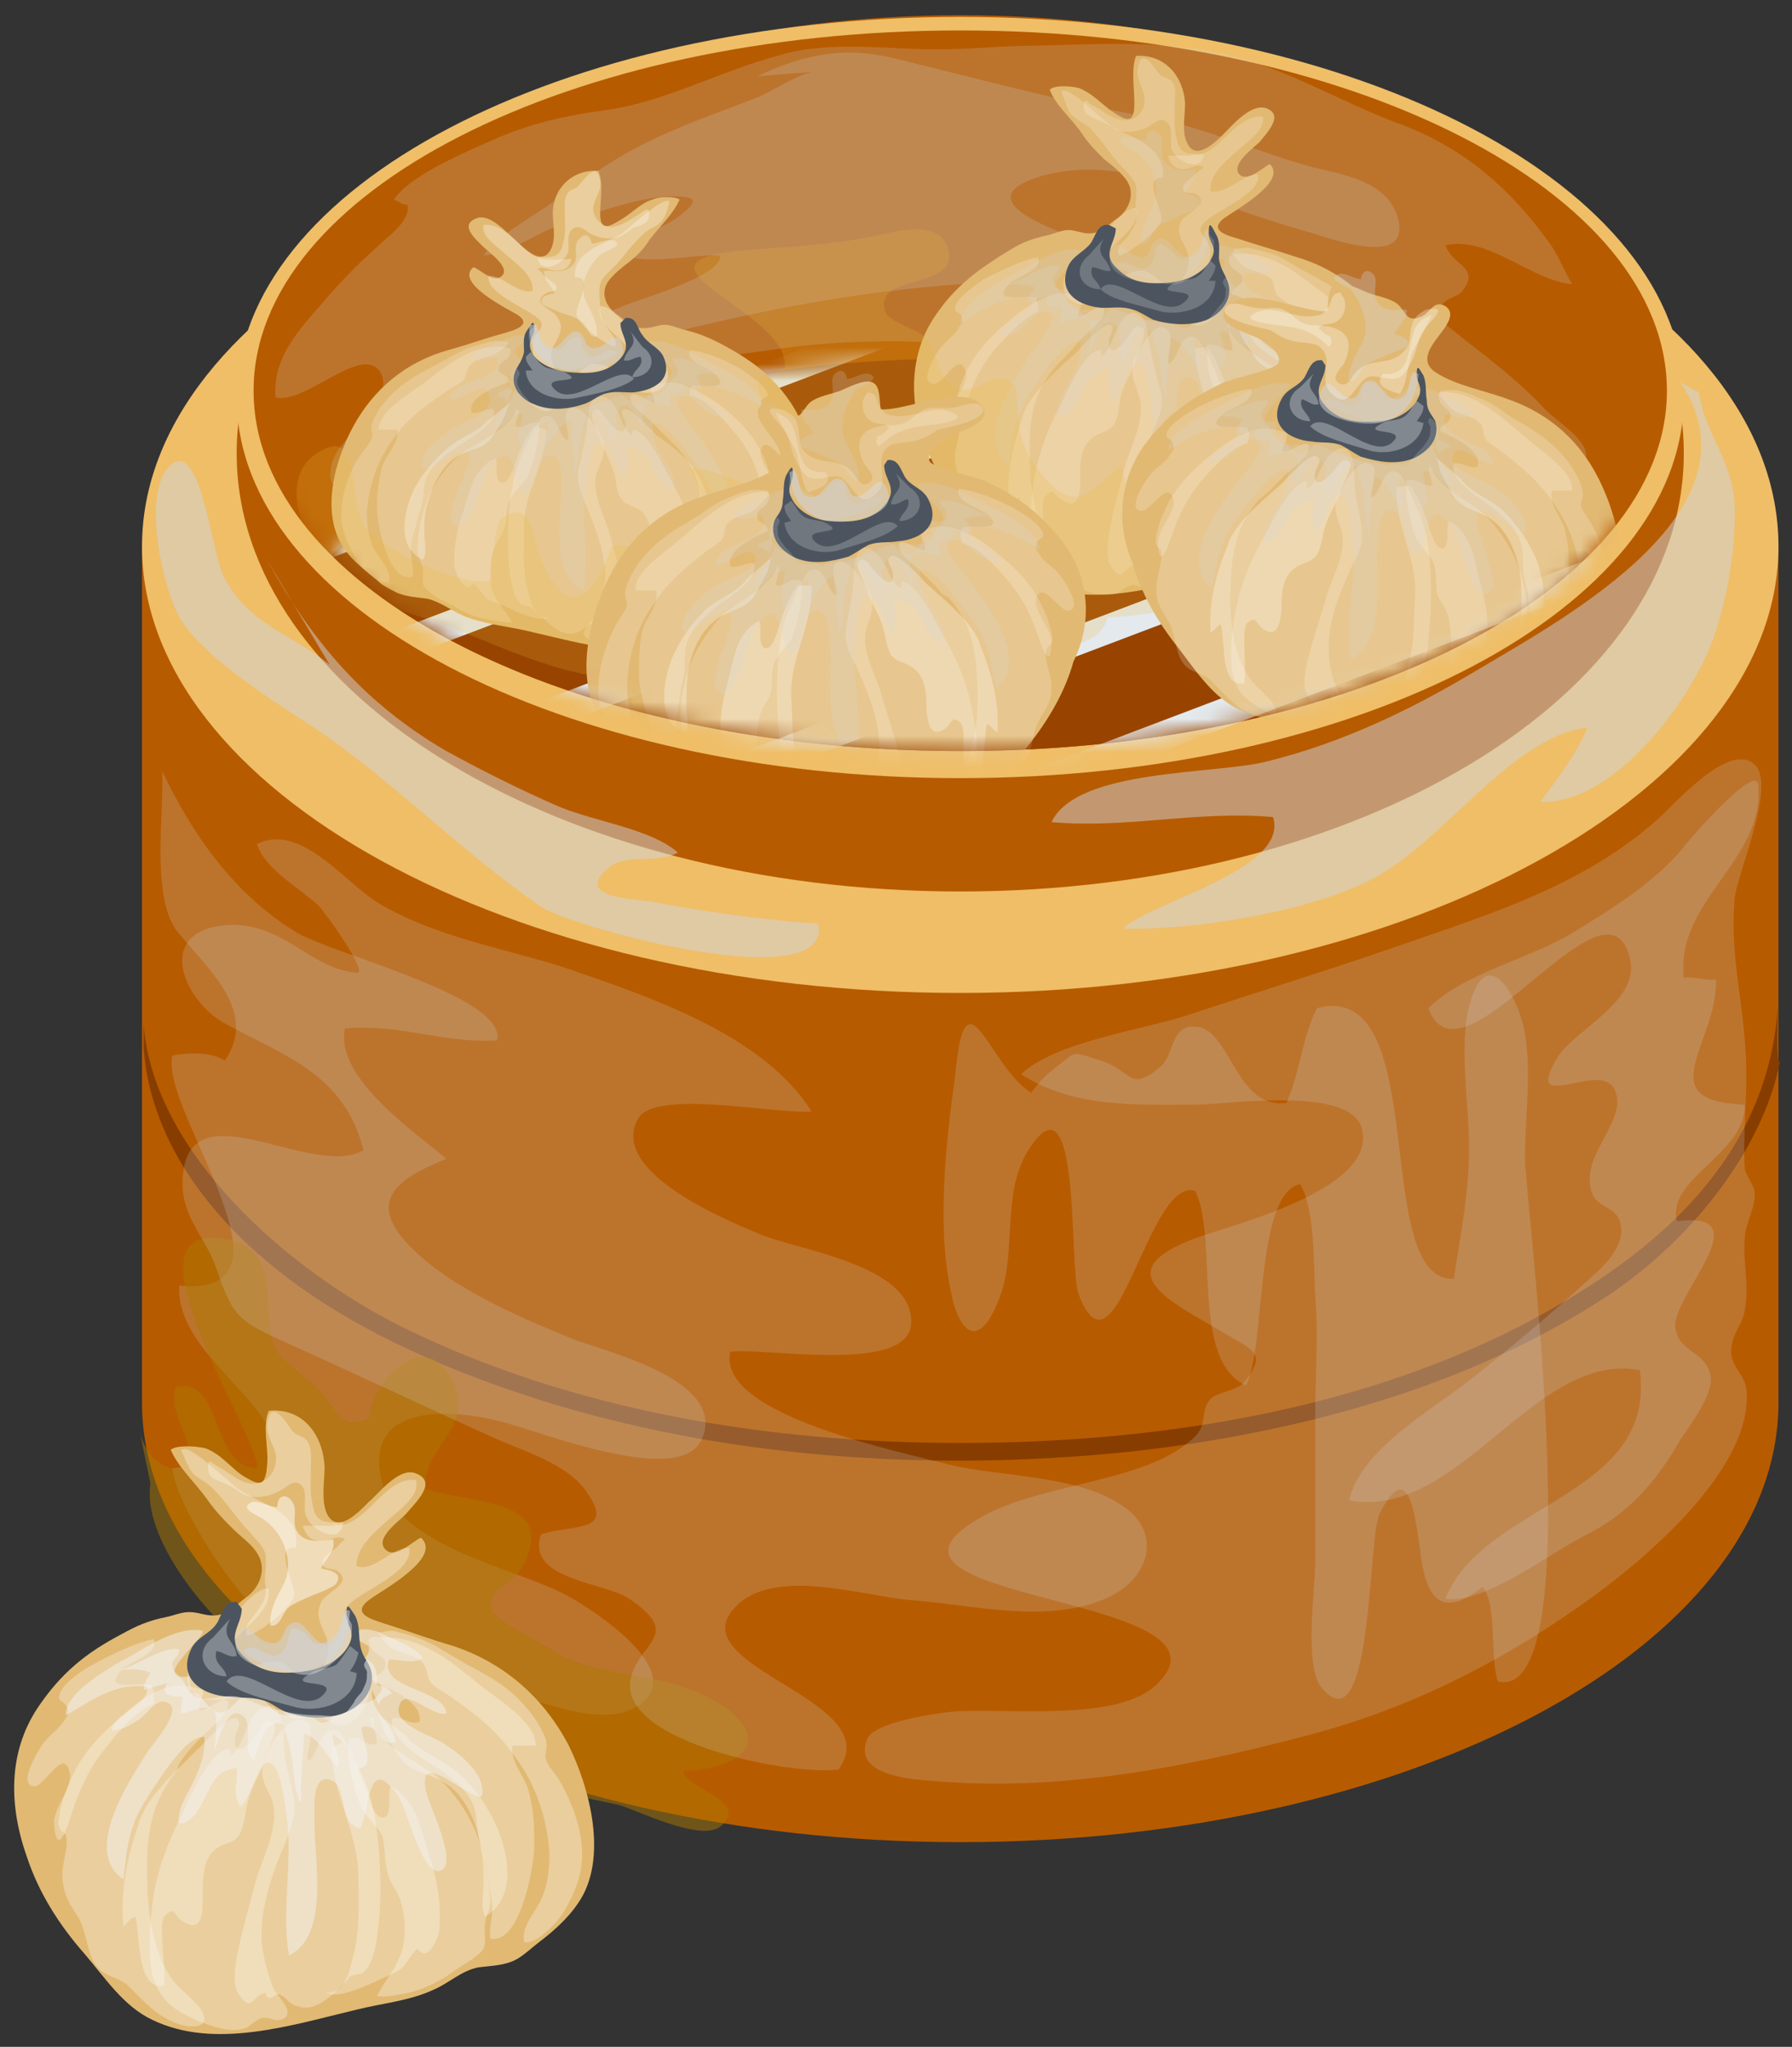 <svg width="106" height="121" viewBox="0 0 106 121" fill="none" xmlns="http://www.w3.org/2000/svg">
<rect x="0" y="0" width="106" height="121" fill="#333333" stroke="none"/>
<path d="M56.8 44.4C79.885 44.4 98.6 34.864 98.6 23.1C98.6 11.336 79.885 1.8 56.8 1.8C33.714 1.8 15 11.336 15 23.1C15 34.864 33.714 44.4 56.8 44.4Z" fill="#984400"/>
<path d="M8.4 32.3V82.9C8.4 97.2 30.1 108.9 56.8 108.9C83.5 108.9 105.2 97.3 105.2 82.9V32.3H8.4Z" fill="#B75B00"/>
<path d="M105.2 32.3C105.2 46.6 83.5 58.7 56.8 58.7C30.1 58.7 8.4 46.7 8.4 32.3C8.4 18 30.1 6.3 56.8 6.3C83.5 6.3 105.2 17.9 105.2 32.3Z" fill="#EFBE67"/>
<path d="M56.8 52.7C80.438 52.7 99.6 41.104 99.6 26.8C99.6 12.496 80.438 0.9 56.8 0.9C33.162 0.9 14 12.496 14 26.8C14 41.104 33.162 52.7 56.8 52.7Z" fill="#B75B00"/>
<path d="M105.2 58.6C105 69 96.8 74.8 89.9 78.4C79.9 83.5 68.1 85.3 56.8 85.3C45.5 85.3 33.8 83.4 23.7 78.4C17.1 75.1 9.1 68.2 8.5 60.6V62C8.7 64.8 9.8 67.6 11.6 70.1C16.4 76.8 24.9 80.6 32.7 83C43.7 86.3 55.6 87 67 85.8C76.8 84.7 86.9 82 95.1 76.6C100.5 73 104.4 67.5 105.3 62.7C105 63.4 105.2 58.6 105.2 58.6Z" fill="#873D00"/>
<path d="M56.8 46C80.438 46 99.6 35.926 99.6 23.5C99.6 11.074 80.438 1 56.8 1C33.162 1 14 11.074 14 23.5C14 35.926 33.162 46 56.8 46Z" fill="#EFBE67"/>
<path d="M56.8 44.4C79.885 44.4 98.6 34.864 98.6 23.1C98.6 11.336 79.885 1.8 56.8 1.8C33.714 1.8 15 11.336 15 23.1C15 34.864 33.714 44.4 56.8 44.4Z" fill="#B75B00"/>
<path d="M94 32.8C87.1 25.9 73 21.2 56.8 21.2C40.6 21.2 26.5 25.9 19.6 32.8C26.5 39.7 40.6 44.4 56.8 44.4C73 44.4 87.1 39.7 94 32.8Z" fill="#984400"/>
<g style="mix-blend-mode:overlay" opacity="0.2">
<path d="M93.1 55.1C90.5 56.7 86.6 57.5 84.5 59.6C86.4 64.9 95 51 96.4 56.6C97.1 59.1 93.3 60.8 92.2 62.4C89.9 66.1 94.7 62.6 95.5 64.4C96.4 66.3 93.3 68.3 94.2 70.6C94.6 71.5 95.8 71.3 95.9 72.6C96 73.9 94.7 75 93.8 75.8C91.6 77.8 89.2 79.8 86.8 81.7C84.6 83.4 80.5 85.7 79.8 88.7C86.3 89.9 90.8 79.8 97 81C98 88.5 87.8 88.8 85.5 94.5C87.7 94.9 91.7 91.8 93.7 90.8C96.3 89.5 97.9 87.7 99.4 85.1C100 84.2 101.3 82.5 101.2 81.4C100.9 79.8 99.3 80 99.1 78.5C98.8 76.7 104.3 71.5 99.2 72.2C98.5 69.7 103.3 68.2 103.2 65.3C97.5 65.1 101.6 61.7 101.5 57.9C101 58 100.1 57.7 99.6 57.8C99.1 53.2 104.4 50.9 104 46.4C103.9 45 99.5 50.1 99.5 50.2C97.8 52.2 95.4 53.7 93.1 55.1Z" fill="#D1D7E0"/>
</g>
<g style="mix-blend-mode:overlay" opacity="0.2">
<path d="M9.6 45.6C11.4 49.4 13.9 52.9 17.5 55.1C19.6 56.4 30 58.9 29.4 61.5C26.2 61.7 23.7 60.5 20.4 60.8C19.8 63.7 24.5 66.9 26.4 68.5C23.2 69.8 21.4 71.2 24.9 74.3C27.3 76.4 31 78 34 79.2C35.8 79.9 43.1 81.6 41.5 85.1C40.2 88 31.7 84.5 29.5 84C26.8 83.3 21.4 82.9 22.6 87.6C23.6 91.4 30.4 92.7 33.3 94.2C34.9 95 40.8 98.8 37.8 100.8C34.9 102.8 29.4 98.9 26.3 99.6C26.4 100 26.1 100.7 26.2 101.1C23.9 101.3 22.2 99.6 20.5 98.4C18.9 97.2 16.6 96.5 15.1 95.1C13.5 93.6 10.4 88.9 10.2 86.8C12.8 86.4 14.4 88 16.7 88.3C17.8 83.2 10.4 80.6 10.6 76C18.4 76.7 9.4 65.6 10.2 62.4C11.3 62.2 12.5 62.2 13.3 62.7C15.3 59.8 12.3 57.3 10.6 55.2C8.9 53.3 9.7 48.2 9.6 45.6Z" fill="#D1D7E0"/>
</g>
<g style="mix-blend-mode:overlay" opacity="0.2">
<path d="M81.9 56.2C78.1 57.5 74.2 58.7 70.3 60C67.5 60.9 62.4 61.6 60.4 63.5C63.5 65.5 67.1 65.3 70.7 65.3C72.7 65.3 80.2 64.1 80.6 66.9C81.2 70.4 72.9 72.4 70.7 73.2C65.4 75.2 69.2 76.9 72.4 78.8C74.1 79.8 75 80 73.6 81.7C73.2 82.2 72 82.3 71.6 82.7C71 83.4 71.4 84.1 70.8 84.8C68.2 87.6 61.9 87.6 58.2 89.6C48.9 94.7 73.8 94.2 68.5 99.5C66.2 101.9 59.3 100.9 56.2 101.2C55.3 101.3 51.7 101.8 51.3 102.8C50.4 105 54 105.2 55.4 105.3C62.7 105.9 70 104.5 76.9 102.7C82.9 101.2 88.4 98.5 93.5 94.9C97.1 92.4 103.8 86.8 103.3 82.1C103.2 81.3 102.5 80.9 102.4 80C102.4 78.8 103 78.5 103.2 77.5C103.5 75.8 103.1 74.9 103.2 73.3C103.2 72.4 103.8 71.5 103.8 70.6C103.8 70 103.2 69.5 103.2 69C103.1 67.5 103.3 65.3 103.3 63.5C103.3 59.8 102.3 56.8 102.6 53.2C102.7 51.7 105.1 46.5 103.8 45.2C102.3 43.8 99.1 47.5 98.2 48.3C93.6 52.5 87.6 54.2 81.9 56.2Z" fill="#D1D7E0"/>
</g>
<mask id="mask0_20002_20778" style="mask-type:luminance" maskUnits="userSpaceOnUse" x="19" y="21" width="75" height="24">
<path d="M94 32.8C87.1 25.9 73 21.2 56.8 21.2C40.6 21.2 26.5 25.9 19.6 32.8C26.5 39.7 40.6 44.4 56.8 44.4C73 44.4 87.1 39.7 94 32.8Z" fill="white"/>
</mask>
<g mask="url(#mask0_20002_20778)">
<path d="M96.039 -12.796L4.399 21.935L5.001 23.525L96.641 -11.207L96.039 -12.796Z" fill="#E3E9ED"/>
<path d="M98.514 -6.295L6.874 28.436L7.476 30.026L99.116 -4.706L98.514 -6.295Z" fill="#E3E9ED"/>
<path d="M101.024 0.299L9.385 35.03L9.987 36.62L101.627 1.889L101.024 0.299Z" fill="#E3E9ED"/>
<path d="M103.535 6.894L11.895 41.625L12.497 43.215L104.137 8.483L103.535 6.894Z" fill="#E3E9ED"/>
<path d="M106.01 13.395L14.37 48.126L14.972 49.716L106.612 14.985L106.01 13.395Z" fill="#E3E9ED"/>
<path d="M108.52 19.989L16.88 54.72L17.483 56.31L109.123 21.578L108.52 19.989Z" fill="#E3E9ED"/>
<path d="M111.031 26.584L19.391 61.315L19.993 62.905L111.633 28.173L111.031 26.584Z" fill="#E3E9ED"/>
<path d="M113.506 33.085L21.866 67.816L22.468 69.406L114.108 34.674L113.506 33.085Z" fill="#E3E9ED"/>
<path d="M115.923 39.713L24.284 74.445L24.886 76.034L116.526 41.303L115.923 39.713Z" fill="#E3E9ED"/>
</g>
<g style="mix-blend-mode:overlay" opacity="0.2">
<path d="M48.8 4.2C47.4 4.1 46 5.3 44.7 5.8C42.4 6.7 40.3 7.4 38.1 8.5C36.1 9.5 34.3 10.8 32.5 12.1C31.2 13 29.5 13.9 28.6 15.1C30.1 15 31.7 13.8 33.1 13.3C35.2 12.6 37.5 11.7 39.7 11.6C41.1 11.6 41.4 11.8 40.4 12.6C39.3 13.6 37.5 13.8 36.5 14.9C37.8 15.8 41 15 42.6 15.1C42.7 16.3 38.1 17.6 37.1 18C34.2 19.2 30.8 20.3 28.2 22.1C26.7 23.1 25.8 24.7 28.4 23.8C32.1 22.4 35.7 20.6 39.6 19.7C47.2 17.8 54.5 16.6 62.3 16.6C65.5 16.6 68.4 17.3 71.4 18C72.3 18.2 76.3 19.6 76.8 18.7C75.4 17.5 73.5 16.8 71.6 16.4C69.2 15.9 66.8 15 64.4 14.3C62.8 13.8 57.1 11.9 61.3 10.5C65 9.3 68.8 10.6 72.2 12C74 12.7 75.9 13.3 77.7 13.8C78.6 14.1 81.3 15 82.3 14.4C83 14 82.8 13 82.5 12.4C81.7 10.7 79.4 10.3 77.7 9.9C74.3 9 71.3 7.5 67.8 6.9C62.8 6 58 4.7 53.1 3.5C50 2.7 47.6 3.2 44.8 4.5L48.8 4.2Z" fill="#D1D7E0"/>
</g>
<g style="mix-blend-mode:overlay" opacity="0.2">
<path d="M54.3 2.9C56.7 3 59 2.7 61.3 2.7C65.5 2.6 69.9 2.3 73.9 3.6C77.1 4.6 79.9 6.3 83 7.4C86.6 8.8 89.3 11.1 91.6 14.3C92.2 15.1 92.5 16 93 16.8C90.6 16.6 88 13.9 85.5 14.5C85.9 15.7 87.6 15.8 86.5 17.2C86.2 17.6 85.4 17.6 85.2 18.2C85 19.1 85.9 19.4 86.4 19.9C88.2 21.3 89.8 22.5 91.4 24.2C92 24.9 94.4 26.2 93.7 27.4C93.2 28.3 91.5 28 90.8 27.8C89.2 27.3 87.8 26.6 86.2 26.2C82.8 25.3 79.5 24.7 76.1 23.5C73 22.4 69.9 21.3 66.6 21.1C59.5 20.5 52.6 19.6 45.5 20.7C42 21.2 38.9 21.5 35.6 22.7C32.5 23.8 29.4 25.2 26.5 26.6C25.2 27.2 18.8 31 19.6 27.5C19.9 26.1 21.5 25.3 22.2 24.1C22.5 23.5 22.9 22.7 22.5 22C21.4 20.3 18.1 23.9 16.3 23.5C16.1 20.9 18 19.2 19.6 17.3C20.5 16.3 21.3 15.5 22.3 14.6C22.9 14 24.3 13.1 24.1 12.1C23.7 12.1 23.6 11.9 23.3 11.8C24.2 10.4 27.5 9 29.1 8.3C31.3 7.3 33.6 6.8 35.9 6.5C39.4 6 42.6 4.2 46 3.3C48.5 2.5 51.6 2.8 54.3 2.9Z" fill="#D1D7E0"/>
</g>
<path opacity="0.5" d="M8.3 84.8C8.7 86.1 9.7 87.1 11.1 86.8C11.6 84.9 9.9 83.8 10.4 82C13.2 81.3 12.4 86.7 15.2 86.8C15.6 85.3 6.4 71.7 13.6 73.3C17 74.1 15.2 78.1 16.4 79.9C16.8 80.5 18.6 81.8 19 82.3C20 83.3 19.9 84.5 21.8 83.9C22.1 81.4 25.3 78.2 26.9 81.9C28 84.4 24.9 85.7 25.2 88C27.4 88.9 33.2 88.4 30.9 92.6C30.3 93.8 28.7 93.9 29.1 95.2C29.3 95.8 32.4 97.3 32.9 97.7C35.6 99.2 38.7 98.8 41.6 100.2C45.9 102.3 44.6 104.5 40.4 104.7C40.6 105.8 44.3 106.4 42.7 107.9C41.6 109 37.7 107 36.6 106.7C32.4 105.8 28.8 105.1 24.9 103.1C21.4 101.3 17.7 99.7 14.6 97.3C12.2 95.5 8.4 90.9 8.9 87.7L8.3 84.8Z" fill="#AC7900"/>
<path d="M2.2 101C3.6 98.9 5.1 97.7 7.2 96.6C8.1 96.1 8.8 95.8 9.8 95.6C10.3 95.5 10.7 95.3 11.2 95.3C11.7 95.3 12.1 95.5 12.6 95.5C13.5 95.5 13.9 94.9 14.6 94.4C15.4 93.8 15.8 92.7 15.2 91.8C14.9 91.3 14.2 90.8 13.8 90.4C13.2 89.8 12.8 89.4 12.3 88.7C11.6 87.7 10.5 86.7 10.1 85.7C10.5 85.4 11.6 85.5 12.1 85.6C13 85.9 13.6 86.7 14.3 87.2C15.3 87.8 15.7 88 15.8 86.6C15.9 85.6 15.5 84.3 15.9 83.4C17.9 83.2 19.1 84.8 19.2 86.7C19.2 87.5 19 88.6 19.3 89.4C19.9 90.8 21.2 89.4 21.8 88.8C22.4 88.3 23.6 86.7 24.6 87.1C25.9 87.6 24.6 88.8 24.1 89.4C23.8 89.8 22.1 90.9 22.8 91.6C23.4 92.2 24.4 91.1 24.9 90.9C26.2 92.1 22.6 94 21.8 94.6C20.8 95.4 21.9 95.7 22.8 96C24.1 96.4 25.4 96.9 26.8 97.3C29.8 98.3 32.1 100.3 33.6 103.1C34.9 105.7 36 109.9 34.2 112.5C33.6 113.4 32.7 114.2 31.9 114.8C31.5 115.1 31.1 115.5 30.6 115.8C29.9 116.2 29.1 116.2 28.3 116.3C27.3 116.5 26.6 117.2 25.7 117.6C24.2 118.3 22.7 118.4 21.1 118.8C17.3 119.7 12.7 121.2 9 119.4C7.3 118.6 6.2 116.9 5 115.5C3.5 113.8 2.3 111.9 1.6 109.8C0.5 106.7 0.5 103.6 2.2 101Z" fill="#E1B973"/>
<path opacity="0.3" d="M10.8 85.7C11.2 85.3 13.7 87.8 14.2 88.1C15.6 89 17.8 89.4 17.5 91.5C16.1 91.3 17.5 93.7 17.4 94.3C17.3 95 15.3 96.6 14.6 96.7C14.4 96.1 14.8 95.8 15.1 95.4C15.6 94.7 15.8 94.4 15.7 93.7C15.6 93.2 15.8 92.5 15.7 91.9C15.6 91.4 15.1 91 14.8 90.6C14 89.8 13.4 88.8 12.6 88C12.2 87.6 11.7 87.4 11.4 87.1C11.1 86.7 10.9 86.1 10.7 85.7H10.8Z" fill="white"/>
<path opacity="0.3" d="M14.8 87.7C15.6 87.8 16.2 87.2 16.3 86.5C16.5 85.7 15.7 85 15.8 84.2C16 82.5 17 84.2 17.3 84.6C17.6 84.9 17.9 84.9 18.1 85.1C18.4 85.4 18.4 85.9 18.4 86.4C18.4 87.3 18.3 88.2 18.5 89C18.7 90.1 19.3 90 20.3 90C20.2 91.4 18.4 90.5 18.1 89.6C17.9 89.1 18.2 88.3 17.9 87.9C17.5 87.3 17 87.9 16.6 88.1C16.1 88.4 15.6 88.5 15.1 88.5C14.4 88.5 14 88 13.5 87.8C13 87.5 12.3 87.5 12.3 86.8C12.3 86.1 12.5 86.5 12.9 86.7C13.5 87 14.1 87.6 14.8 87.7Z" fill="white"/>
<path opacity="0.3" d="M17.9 90.2C18.1 90.8 18.4 91.1 19 91.1C19.5 91.1 20 90.7 20.4 91C20.3 91.1 20.1 91.2 20 91.4C19.8 91.6 19.1 92 19.1 92.3C19 92.9 19.6 92.6 20 92.9C20.9 93.6 19.3 94.1 19 94.7C18.5 95.7 19.3 96.4 19.4 97.2C19.5 98 19.1 99 18.2 99.1C17.3 99.2 17.1 98.2 16.2 98.2C15.5 98.2 14.2 99 13.7 98.6C12.7 98 14.1 96.7 14.5 96.3C15.2 95.6 16 95 15.9 93.9C14.9 93.8 13.2 96.4 12.4 97.1C11.7 97.7 11 98.3 11.1 99.3C11.2 100.3 12.1 100.5 13 100.5C13.9 100.4 14.8 100.1 15.7 100.4C16.3 100.6 16.5 101.1 17 101.4C17.5 101.7 17.7 101.6 18.3 101.5C18.8 101.4 18.8 101.4 19.4 101.7C19.9 102 20.1 102.1 20.6 101.9C21.5 101.5 22 100.3 21.8 99.4C21.7 98.9 21.3 98.6 21.1 98.1C21 97.6 21.1 97.4 21.1 96.9C21.1 95.9 19.8 95.6 20.7 94.8C21.5 94 24.5 92.9 24.2 91.5C23.1 91.5 22.2 92.9 21.1 92.6C21 91.6 22.1 90.6 22.8 90C23.4 89.4 24.9 88.5 24.6 87.5C22.7 87.2 21.5 90.6 19.7 90.1C19.8 90.2 20 90.3 20.2 90.2H17.9Z" fill="white"/>
<path opacity="0.3" d="M24 102.6C24.7 103.5 25.8 103.8 26.7 104.5C27.8 105.3 28.7 106.5 29.3 107.8C30.1 109.5 30.6 112.2 28.7 113.3C28.4 112.8 28.6 111.9 28.6 111.4C28.6 110.5 28.6 109.8 28.4 108.9C28.1 107.6 27.5 106.1 26.3 105.4C25.3 104.7 24.3 104.9 23.6 103.8C23.3 103.4 23.1 103 22.8 102.5C22.6 102.1 22.5 101.4 22.2 101.2L24 102.6Z" fill="white"/>
<path opacity="0.3" d="M19.6 103.3C19.6 106 21.2 108.3 21.2 111C21.2 112.5 21.3 114.1 20.9 115.6C20.6 116.6 20.5 117.8 19.3 117.8C20 118.2 21.6 117.4 22.3 117.1C22.7 116.9 23.3 116.7 23.7 116.4C24.1 116.1 24.3 115.5 24.7 115.2C25.3 116.1 26 114.5 26 114C26.1 112.7 25.9 111.3 25.5 110C24.9 108.3 24.7 106.4 23.1 105.6C22.9 106 23.2 107.2 22.8 107.4C22.3 107.7 21.9 106.6 21.8 106.2C21.4 105.1 21 104 20.3 103L19.6 103.3Z" fill="white"/>
<path opacity="0.3" d="M8.7 106.7C8.5 107.1 8.3 107.4 8.2 107.8C7.5 109.9 7.1 111.7 7.3 113.9C7.5 113.7 7.7 113.4 8 113.3C8.3 114.1 8 117.7 9.7 117.4C9.8 116.4 9.6 115.5 9.6 114.5C9.6 114.1 9.5 113.5 9.8 113.2C10.3 112.7 10.3 113.2 10.7 113.5C11.8 114.3 12 113.4 12 112.3C12 111.1 11.9 109.7 13.1 109.1C13.6 108.9 13.9 108.9 14.2 108.4C14.5 107.8 14.5 107 14.7 106.4C14.9 105.5 15.5 104.8 15.7 103.9C15.8 103.5 16.5 102.2 16.2 101.9C15.8 101.5 15.5 102 15.3 102.4C15 102.9 13.8 104.2 13.9 102.7C13.9 102.4 14.4 101.9 14 101.6C13.5 101.3 12 103.2 11.6 103.5C10.6 104.5 9.5 105.5 8.7 106.7Z" fill="white"/>
<path opacity="0.3" d="M9.2 100.7C8.1 101 6.9 102.5 6.2 103.4C5.3 104.5 4.8 105.6 4.3 107C4.1 107.7 3.4 110 3.2 107.9C3.1 106.8 4.4 105.7 4.1 104.7C3.7 103.3 2.6 105.7 2 105.6C1 105.5 2.3 103.4 2.6 103C3 102.5 3.5 102.2 3.8 101.7C4 101.4 4.1 101.4 4 101C3.9 100.7 3.6 100.6 3.5 100.4C3.4 99.7 4.9 98.7 5.5 98.4C6.6 97.8 8 97.1 9.1 96.9C9.4 97.8 7.7 98.2 7.2 98.7C5.9 100.1 8.4 99.4 9 99.6C9 99.8 9.1 100 9.1 100V100.7H9.2Z" fill="white"/>
<path opacity="0.3" d="M28.5 99.7C29.4 100.4 31.7 101.8 31.7 103.2C31.2 103.2 30.8 103.2 30.3 103.2C30.2 104.3 31.1 105 31.3 106C31.6 107.1 31.6 108 31.6 109.2C31.6 110.2 30.8 115 29 114.6C28.9 114 29.2 113.2 29.1 112.5C29 111.9 28.9 111.3 28.8 110.6C28.7 109.9 28.4 109.3 28.3 108.6C28.2 107.9 28.2 107.3 28 106.7C27.5 105.6 26.6 105 25.7 104.4C24.9 103.9 23 102.8 23.2 101.6C23.8 101.4 24.2 102 24.8 101.8C25.1 100.7 23 99.7 22.1 99.5C22 99 22.7 99 22.8 98.5C22.9 97.9 22.3 97.9 22 97.5C21.6 96.8 21.9 96.7 22.6 96.8C25 96.7 26.9 98.4 28.5 99.7Z" fill="white"/>
<path opacity="0.3" d="M22.3 96.5C22.8 96.5 23.1 96.3 23.6 96.5C24 96.6 24.4 96.7 24.9 96.9C25.7 97.2 26.4 97.7 27.1 98.1C28.5 98.9 29.9 99.5 31 100.8C31.5 101.3 32.1 102.2 32.3 102.9C32.4 103.4 32.2 103.6 32.3 104C32.4 104.4 32.8 104.8 33 105.1C33.9 106.6 34.6 108.5 34.4 110.2C34.3 111.2 33.8 112.3 33.3 113.1C32.9 113.7 31.7 115 31 114.8C30.8 113.9 31.7 113 32 112.3C32.4 111.5 32.5 110.5 32.5 109.6C32.4 107.6 31.7 105.5 30.5 103.9C29.4 102.3 28.1 101.3 26.5 100.2C26.2 100 25.8 99.8 25.5 99.5C25.2 99.1 25.3 98.6 25 98.3C24.5 97.7 23.5 97.8 22.9 97.2C22.6 96.9 22.5 96.6 22.2 96.4H22.3V96.5Z" fill="white"/>
<path opacity="0.3" d="M21.9 101.6C22.1 103 24.8 104.2 25.8 105C27.2 106.2 28.2 108 28.6 109.7C28.8 110.6 29 111.6 29 112.5C29 112.9 28.7 113.3 28.7 113.7C28.6 114.2 28.8 114.8 28.6 115.2C28.3 115.7 27.1 116.3 26.6 116.7C25.9 117.2 25 117.6 24.2 117.8C23.6 117.9 22.9 118.1 22.3 118C22.9 116.8 23.8 116 23.9 114.6C24 113.8 23.9 113.1 23.7 112.4C23.5 111.7 23 111.3 22.9 110.6C22.7 109.9 22.8 109.1 22.6 108.5C22.3 107.9 21.7 107.5 21.4 106.9C20.9 105.7 20.5 104.1 20.6 102.8C21.4 102.5 21.6 103.3 22.3 103.1C22.3 102.8 22.2 102.4 22.1 102.1V101.6H21.9Z" fill="white"/>
<path opacity="0.3" d="M15.8 103.7C15.3 104.8 15.5 105.2 16 106.2C16.7 107.8 15.5 109.8 15.1 111.3C14.7 112.8 14.3 114.2 14 115.7C13.9 116.4 13.7 117.4 14.2 118C14.9 119 15 117.9 15.7 117.8C15.9 118.5 16.3 117.8 16.5 117.9C16.9 118 17.1 118.5 17.6 118.6C18.5 118.9 19.2 118.3 19.8 117.8C20 117.6 20.3 117.3 20.5 117.1C20.6 117 20.7 116.8 20.8 116.8C21 116.7 21.4 116.7 21.5 116.6C22.2 116 22.3 114.5 22.4 113.7C22.6 111.7 22.5 109.5 22.2 107.6C22 106.5 21.8 105.7 21.3 104.7C21.1 104.3 21 103.8 20.7 103.4C20.6 103.2 20.2 102.5 20.1 102.4C18.9 101.7 18.8 104 18.2 104.1C18.1 103.5 18.8 102 18 101.7C17 101.4 16 103.1 15.8 103.7Z" fill="white"/>
<path opacity="0.3" d="M17.3 105.9C17.6 107.1 17.3 107.8 16.9 108.9C16.1 110.7 15.3 113 15.5 115C15.6 115.8 15.9 116.9 16.2 117.6C16.5 118.1 17.6 119.1 16.6 119.4C16.2 119.5 15.9 119.2 15.5 119.3C15.1 119.4 14.8 119.8 14.5 119.9C13.6 120.2 12.6 119.8 11.8 119.5C10.4 118.9 9.4 118.3 9 116.7C8.7 115.2 8.9 113.3 9.1 111.9C9.4 110.3 10 108.7 10.8 107.2C11.2 106.3 12.5 103.3 13.6 103.4C13.6 103.5 13.7 103.7 13.6 103.8C14.4 103.4 14.5 101.7 15.3 101.1C16.4 100.3 16.7 101.6 16.8 102.4C16.7 103.6 17 104.7 17.3 105.9Z" fill="white"/>
<path opacity="0.3" d="M11 103.7C11.3 103.3 11.7 102.9 12 102.6C12.4 102.2 13.4 101.4 13.5 100.9C13.6 99.8 12.3 101.2 11.8 101.1C11.7 100.6 12.1 100.4 12 99.9C11 99.6 10.5 99.5 9.5 99.9C8.7 100.2 8 100.7 7.4 101.3C5.8 102.6 4.6 103.9 3.9 105.9C3.7 106.4 3.6 106.8 3.5 107.3C3.5 107.5 3.4 107.8 3.5 108C3.6 108.3 3.8 108.3 3.9 108.5C4.1 109.2 3.6 110.2 3.7 111.1C3.8 112.1 4.1 112.5 4.6 113.3C5.1 114.1 5.1 115.1 5.5 115.9C6.1 117 6.9 116.7 7.7 117.5C8.6 118.4 9.2 119.1 10.4 119.6C11.2 119.9 12.6 120 11.9 118.8C11.4 118.1 10.6 117.6 10.1 116.9C8.9 115.1 8.7 112.6 8.7 110.5C8.7 108.2 9 106.5 10.5 104.6C10.5 104.3 10.8 104 11 103.7Z" fill="white"/>
<path opacity="0.5" d="M26.3 103.1C27.2 103.7 28.8 104.9 28.5 106.2C27.7 106.4 24.6 103.2 25.2 105.9C25.4 106.8 27.2 110.3 26 110.6C24.9 110.8 24.1 106.9 23.5 106.1C21.7 103.6 21.9 107 21.3 108.1C20 107.8 20.6 105.8 19.7 105.3C18.4 104.6 18.6 107 18.6 107.7C18.6 110 19.5 114.4 17.1 115.6C16.6 112.8 17.4 109.9 16.9 107C16.8 106.5 16.6 104.1 15.8 104.2C15.2 104.3 14.8 106.5 14.2 106.8C13.7 106 14.1 105.3 14 104.5C13.1 104.7 12.8 104.9 12.3 105.9C12 106.5 11.5 107.8 10.6 107.8C10.4 107 11.2 105.9 11.5 105.2C11.9 104.3 12.1 103.8 12.1 102.7C11.1 102.4 9.2 105.5 8.7 106.3C7.6 107.9 7.5 109.4 7.3 111.1C4.9 109.5 7.5 105.5 8.7 103.6C9.1 103 11.1 100.8 9.7 100.6C9.2 100.5 8.7 101.3 8.3 101.6C7.7 102 7.2 102.3 6.6 102.3C6.7 101.3 8.9 100.8 8.7 99.7C6.7 99.5 5.5 100.5 3.9 101.4C3.8 100 6.8 98.4 7.9 97.8C8.9 97.2 10.7 96.1 12 96.4C12.1 96.9 8.8 99.4 11.2 99.1C11.2 99.4 11.3 99.7 11.3 100C12.1 100.2 12 100.7 12.6 101.1C13.6 101.7 13.9 100.1 14.9 100.2C15.6 100.2 16 101.1 16.5 101.3C17.1 101.6 17.6 101.1 18.3 101.4C18.7 101.5 18.8 102 19.3 101.8C19.7 101.7 19.7 101.2 20 101C20.7 100.6 21.5 101 22.2 100.4C23.2 99.4 22 99.5 21.5 99C20.8 98.1 22 98.2 21.8 97.3C20.3 96.6 21.2 96 22.4 96.5C23.2 96.9 24.5 97.3 25 98C24.5 98.4 23.6 98.1 23 98.1C22.4 99.9 26.3 99.8 26.4 101.3C25.5 101.5 23.9 99.6 23.6 100.9C23.3 102 25.6 102.6 26.3 103.1Z" fill="#F4F4F4"/>
<path d="M14.3 95.1C14.3 96.1 13.3 96.8 14.4 97.9C15.4 98.9 16.6 99 18 98.8C19 98.7 20.3 98.1 20.7 97.1C21 96.4 20.5 96.1 20.5 95.5C20.5 94.7 20.6 94.9 21 95.5C21.3 96.1 21.2 96.6 21.3 97.2C21.4 97.9 21.7 98.1 21.9 98.6C22.3 99.7 21.5 100.8 20.5 101.2C19.4 101.7 18 101.6 16.9 101.2C16.4 101 16 100.6 15.5 100.5C14.8 100.3 14.2 100.4 13.5 100.3C11.9 100.2 10.5 99.2 11.3 97.5C11.6 96.8 12.4 96.6 12.8 96C13.1 95.6 13.2 94.6 14 94.7L14.3 95.1Z" fill="#4C555F"/>
<path opacity="0.3" d="M20.7 97.3C20.5 97.6 20.2 98.1 19.9 98.4C19.4 98.7 18.8 98.6 18.4 98.9C16.6 99.9 20.4 99.1 19 100.3C17.5 101.5 14.4 98 13.4 99.4C14.2 100.2 16.4 100.6 17.4 100.9C18.8 101.3 21 100.7 21.1 98.9C21 98.9 20.8 98.8 20.7 98.8C20.9 98.5 21.1 98.2 21.2 97.7L20.7 97.3Z" fill="white"/>
<path opacity="0.3" d="M13.6 95.7C13 96.9 13.9 96.9 14 97.9C13.5 98 13.3 97.7 12.8 97.6C12.6 98.4 13.3 98.5 13.4 99.1C12.1 99.1 11.4 97.7 12.6 96.8L13.6 95.7Z" fill="white"/>
<path opacity="0.5" d="M16.8 93.6C16.4 94.4 15.9 95.2 16 96.1C16.6 96.2 16.7 95.3 17.1 95C17.5 94.7 18.1 94.5 18.5 94.3C18.8 94.2 19.8 93.8 19.9 93.6C20.4 92.8 19 92.8 19 92.7C19.2 92.2 19.9 91.7 19.7 91C19 91.1 17.9 91.3 17.5 90.4C17.3 89.9 17.6 89.2 17.3 88.8C17 88.3 16.4 88.3 16.4 89.1C16 89.1 15.3 88.7 14.9 88.8C14 89.2 15.4 89.6 15.7 89.9C16.8 90.7 17.4 92.4 16.8 93.6Z" fill="white"/>
<path opacity="0.5" d="M20.4 95.3C19.9 95.9 20.4 97.1 19.3 97.2C18.5 97.2 18.1 95.8 17.4 95.9C16.5 96.1 17 97.6 15.6 97C15 96.7 14.4 95.6 14 96.8C13.4 98.6 16.9 99 18 98.8C19.8 98.4 20.6 97.1 20.7 95.2H20.4V95.3Z" fill="#D1D7E0"/>
<path opacity="0.5" d="M20.4 95.3C20.4 96 19.9 96.7 19.4 97C18.3 97.6 18.5 96.7 17.8 96.4C16.8 95.9 17.3 96.9 16.8 97.5C16.1 98.4 15.6 97.4 14.9 97.4C13.5 97.5 15.6 98.4 16 98.5C16.7 98.6 17.6 99.1 18.3 99C19.5 98.8 21 97.3 20.8 96L20.4 95.3Z" fill="#D1D7E0"/>
<path opacity="0.5" d="M22 99.9C21.9 101.3 23.3 101.8 23.4 103C22.4 103.3 22.4 101.8 21.4 102.1C21.3 102.6 22.4 104.7 21.1 104.5C20.9 103.7 20.4 103 19.7 102.5C19.6 103.2 20.2 103.7 20 104.5C19.4 104 18.8 102.6 18 102.5C17.9 103.9 17.8 105.2 17.8 106.6C17.4 105.9 17.4 104.9 17.3 104.2C17.2 103.4 17 102.7 16.7 101.9C15.6 101.6 15.3 103.4 15 104C14.2 103.5 15.2 101.6 14.1 101.3C13.4 101.1 12.9 102.8 12.7 103.5C12.7 103.1 12.9 101.5 12.7 101.2C12.2 100.6 11.2 101.3 10.7 101.3C10.7 100.9 10.8 100.6 10.8 100.3C10.3 100.3 9.4 100.3 9.9 99.5C9.5 99.6 8.9 99.8 8.5 99.9C8.5 99.5 8.7 99.2 8.9 98.9C8.3 98.6 7.7 98.7 7.1 98.7C8.1 98.5 9.6 97.3 10.6 97.5C10.6 98 10.2 98 10.2 98.4C10.2 98.8 10.5 99 10.8 99.3C11.2 100 11.2 100.4 12.2 100.4C13 100.4 13.6 100.1 14.4 100.4C15.1 100.6 15.7 101 16.5 101.1C17.3 101.3 18 101.4 18.8 101.4C19.4 101.4 19.9 101.6 20.5 101.2C20.6 101.1 21 100.6 21 100.5C21.2 100.2 21.4 100.1 21.5 99.8C21.7 99.4 21.7 99.3 21.7 99C21.8 98.6 21.3 98.6 21.7 98.1C22.3 98.4 22.3 99 22.3 99.6C22.7 99.7 23 99.8 23.2 100.1C22.8 100.3 22.5 100.4 22.4 100.8L22 99.9Z" fill="#F4F4F4"/>
<mask id="mask1_20002_20778" style="mask-type:luminance" maskUnits="userSpaceOnUse" x="14" y="1" width="85" height="44">
<path d="M56.8 44.4C79.885 44.4 98.6 34.864 98.6 23.1C98.6 11.336 79.885 1.8 56.8 1.8C33.714 1.8 15 11.336 15 23.1C15 34.864 33.714 44.4 56.8 44.4Z" fill="white"/>
</mask>
<g mask="url(#mask1_20002_20778)">
<path d="M55.3 18.7C56.5 16.9 57.9 15.9 59.7 14.8C60.5 14.3 61.1 14.1 62 13.9C62.4 13.8 62.8 13.6 63.2 13.6C63.6 13.6 64 13.8 64.4 13.8C65.2 13.8 65.5 13.3 66.1 12.9C66.8 12.4 67.2 11.4 66.6 10.6C66.3 10.2 65.7 9.7 65.3 9.4C64.8 8.9 64.4 8.5 64 7.9C63.4 7 62.4 6.2 62.1 5.3C62.4 5 63.4 5.1 63.8 5.2C64.6 5.5 65.1 6.1 65.8 6.6C66.7 7.2 67.1 7.3 67.1 6.1C67.1 5.2 66.9 4.1 67.2 3.3C68.9 3.2 70 4.5 70.1 6.1C70.1 6.8 69.9 7.8 70.2 8.4C70.7 9.6 71.9 8.4 72.4 7.9C72.9 7.4 74 6.1 74.9 6.4C76 6.8 74.9 7.9 74.5 8.4C74.2 8.7 72.8 9.7 73.3 10.3C73.8 10.8 74.7 9.9 75.1 9.7C76.2 10.7 73.1 12.4 72.4 12.9C71.5 13.6 72.5 13.9 73.2 14.1C74.4 14.5 75.5 14.8 76.7 15.2C79.4 16 81.4 17.8 82.7 20.3C83.8 22.6 84.8 26.2 83.2 28.5C82.7 29.2 81.8 30 81.2 30.5C80.8 30.8 80.5 31.1 80.1 31.3C79.4 31.7 78.8 31.6 78.1 31.8C77.3 32 76.6 32.6 75.8 32.9C74.5 33.5 73.1 33.6 71.8 33.9C68.5 34.7 64.4 36 61.1 34.4C59.6 33.7 58.6 32.2 57.6 31C56.3 29.5 55.3 27.8 54.6 26C53.8 23.6 53.8 20.9 55.3 18.7Z" fill="#E1B973"/>
<g style="mix-blend-mode:overlay" opacity="0.2">
<path d="M62.8 5.4C63.2 5 65.3 7.2 65.8 7.5C67 8.2 68.9 8.6 68.8 10.5C67.5 10.4 68.8 12.4 68.7 13C68.6 13.6 66.8 15 66.2 15.1C66 14.5 66.4 14.4 66.7 14C67.1 13.4 67.3 13.1 67.2 12.5C67.1 12 67.3 11.4 67.2 11C67.1 10.6 66.7 10.2 66.4 9.9C65.7 9.2 65.2 8.3 64.5 7.6C64.2 7.3 63.7 7.1 63.4 6.8C63.1 6.5 63 5.9 62.8 5.5V5.4Z" fill="white"/>
</g>
<g style="mix-blend-mode:overlay" opacity="0.2">
<path d="M66.4 7.1C67.1 7.2 67.6 6.7 67.7 6.1C67.8 5.4 67.2 4.8 67.3 4.1C67.5 2.6 68.3 4.1 68.6 4.4C68.8 4.6 69.1 4.6 69.3 4.8C69.6 5.1 69.5 5.5 69.5 5.9C69.5 6.6 69.4 7.5 69.6 8.2C69.8 9.2 70.3 9.1 71.2 9.1C71.1 10.3 69.5 9.5 69.3 8.8C69.2 8.4 69.4 7.6 69.1 7.3C68.7 6.8 68.3 7.3 67.9 7.5C67.5 7.7 67.1 7.8 66.6 7.8C66 7.8 65.7 7.4 65.2 7.2C64.8 7 64.1 6.9 64.1 6.3C64.1 5.7 64.3 6 64.6 6.2C65.2 6.5 65.7 7 66.4 7.1Z" fill="white"/>
</g>
<g style="mix-blend-mode:overlay" opacity="0.2">
<path d="M69.1 9.2C69.2 9.7 69.5 10 70 10C70.4 10 70.9 9.6 71.2 9.9C71.1 10 70.9 10.1 70.8 10.2C70.7 10.4 70 10.8 70 11C69.9 11.6 70.5 11.3 70.8 11.5C71.6 12.1 70.2 12.6 69.9 13C69.4 13.9 70.2 14.4 70.3 15.2C70.4 15.9 70 16.7 69.3 16.8C68.5 16.9 68.3 16 67.5 16C66.9 16 65.7 16.7 65.3 16.4C64.4 15.9 65.6 14.8 66 14.4C66.6 13.8 67.4 13.2 67.2 12.3C66.4 12.2 64.8 14.5 64.1 15.1C63.5 15.6 62.8 16.2 62.9 17C63 17.8 63.8 18.1 64.6 18C65.4 17.9 66.2 17.6 67 17.9C67.5 18.1 67.7 18.5 68.1 18.7C68.5 19 68.7 18.9 69.2 18.8C69.7 18.7 69.7 18.7 70.2 19C70.6 19.3 70.8 19.3 71.2 19.2C72 18.8 72.4 17.8 72.2 17C72.1 16.6 71.7 16.3 71.6 15.9C71.5 15.5 71.6 15.3 71.6 14.9C71.6 14 70.5 13.8 71.3 13.1C72 12.4 74.7 11.4 74.4 10.3C73.5 10.3 72.6 11.5 71.6 11.3C71.5 10.4 72.4 9.6 73.1 9C73.6 8.5 74.9 7.7 74.7 6.9C73 6.7 71.9 9.6 70.4 9.1C70.5 9.2 70.7 9.2 70.8 9.2H69.1Z" fill="white"/>
</g>
<path opacity="0.3" d="M74.5 20C75.1 20.8 76.1 21 76.9 21.7C77.9 22.4 78.7 23.5 79.2 24.6C79.9 26 80.4 28.4 78.7 29.3C78.4 28.9 78.6 28.1 78.6 27.7C78.6 27 78.6 26.3 78.4 25.6C78.1 24.4 77.6 23.2 76.6 22.5C75.7 21.9 74.8 22 74.2 21.1C74 20.7 73.7 20.4 73.5 20C73.3 19.7 73.3 19.1 73 18.9L74.5 20Z" fill="white"/>
<g style="mix-blend-mode:overlay" opacity="0.2">
<path d="M70.7 20.6C70.7 23 72.2 24.9 72.1 27.3C72.1 28.6 72.2 30 71.9 31.3C71.7 32.2 71.6 33.2 70.5 33.2C71.1 33.5 72.6 32.8 73.1 32.6C73.5 32.4 74 32.3 74.3 32C74.7 31.7 74.8 31.2 75.2 31C75.7 31.8 76.3 30.4 76.4 30C76.5 28.9 76.3 27.6 76 26.6C75.5 25.2 75.3 23.5 73.9 22.7C73.7 23 74 24 73.6 24.2C73.2 24.4 72.8 23.5 72.7 23.2C72.3 22.2 72 21.3 71.4 20.5L70.7 20.6Z" fill="white"/>
</g>
<g style="mix-blend-mode:overlay" opacity="0.2">
<path d="M61 23.6C60.8 23.9 60.6 24.2 60.5 24.6C59.9 26.4 59.5 28 59.7 29.9C59.9 29.8 60.1 29.5 60.3 29.4C60.6 30.1 60.3 33.3 61.8 32.9C61.9 32 61.7 31.2 61.7 30.4C61.7 30.1 61.6 29.5 61.9 29.3C62.3 28.8 62.4 29.3 62.7 29.5C63.7 30.2 63.9 29.4 63.9 28.5C63.9 27.4 63.8 26.3 64.9 25.7C65.3 25.5 65.6 25.5 65.9 25.1C66.2 24.6 66.2 23.9 66.3 23.4C66.5 22.6 67 22 67.2 21.2C67.3 20.8 67.9 19.7 67.6 19.4C67.2 19.1 67 19.5 66.8 19.8C66.5 20.3 65.5 21.4 65.6 20.1C65.6 19.9 66 19.4 65.7 19.2C65.3 19 63.9 20.6 63.6 20.9C62.7 21.7 61.7 22.6 61 23.6Z" fill="white"/>
</g>
<g style="mix-blend-mode:overlay" opacity="0.2">
<path d="M61.5 18.4C60.5 18.7 59.5 20 58.8 20.7C58 21.7 57.5 22.7 57.2 23.8C57 24.4 56.4 26.4 56.3 24.6C56.2 23.7 57.4 22.7 57.1 21.9C56.7 20.7 55.8 22.8 55.2 22.7C54.3 22.6 55.4 20.8 55.7 20.5C56 20.1 56.5 19.8 56.7 19.4C56.8 19.2 57 19.1 56.9 18.8C56.9 18.5 56.5 18.5 56.5 18.3C56.4 17.7 57.8 16.8 58.2 16.5C59.2 16 60.4 15.4 61.4 15.2C61.7 16 60.2 16.3 59.7 16.8C58.5 18 60.8 17.4 61.3 17.6C61.3 17.8 61.4 17.9 61.4 18V18.4H61.5Z" fill="white"/>
</g>
<g style="mix-blend-mode:overlay" opacity="0.2">
<path d="M78.5 17.5C79.3 18.1 81.3 19.3 81.3 20.5C80.9 20.5 80.5 20.5 80.1 20.5C80 21.5 80.8 22.1 81 22.9C81.3 23.8 81.3 24.7 81.3 25.7C81.3 26.6 80.6 30.8 79 30.4C78.9 29.8 79.1 29.2 79.1 28.6C79.1 28.1 78.9 27.5 78.8 27C78.7 26.4 78.4 25.9 78.4 25.3C78.3 24.7 78.3 24.2 78.1 23.6C77.7 22.7 76.9 22.1 76 21.6C75.3 21.1 73.6 20.2 73.8 19.2C74.3 19.1 74.7 19.5 75.2 19.4C75.5 18.4 73.6 17.6 72.9 17.4C72.8 17 73.4 16.9 73.5 16.6C73.6 16.1 73 16.1 72.8 15.7C72.5 15.1 72.8 15 73.3 15C75.4 14.9 77 16.4 78.5 17.5Z" fill="white"/>
</g>
<g style="mix-blend-mode:overlay" opacity="0.2">
<path d="M73 14.7C73.4 14.7 73.7 14.6 74.1 14.7C74.5 14.8 74.9 14.9 75.2 15C75.9 15.2 76.5 15.7 77.1 16C78.4 16.7 79.6 17.3 80.5 18.4C80.9 18.9 81.5 19.6 81.6 20.3C81.7 20.7 81.5 20.9 81.6 21.2C81.7 21.5 82 21.9 82.2 22.2C83 23.5 83.6 25.2 83.5 26.7C83.4 27.6 83 28.5 82.5 29.3C82.1 29.8 81.1 30.9 80.4 30.8C80.2 30 81 29.3 81.3 28.6C81.6 27.9 81.8 27.1 81.7 26.3C81.6 24.6 81 22.8 80 21.3C79 19.9 77.9 19 76.5 18.1C76.2 17.9 75.9 17.8 75.6 17.5C75.3 17.2 75.4 16.7 75.2 16.5C74.7 16 73.9 16.1 73.4 15.6C73.2 15.4 73 15.1 72.8 14.9H73V14.7Z" fill="white"/>
</g>
<g style="mix-blend-mode:overlay" opacity="0.2">
<path d="M72.6 19.2C72.8 20.4 75.1 21.4 76 22.2C77.2 23.2 78.1 24.8 78.5 26.3C78.7 27.1 78.9 27.9 78.8 28.7C78.8 29.1 78.6 29.4 78.5 29.7C78.4 30.1 78.6 30.6 78.4 31C78.1 31.4 77.1 32 76.6 32.3C76 32.7 75.2 33.1 74.5 33.2C74 33.3 73.4 33.5 72.9 33.4C73.4 32.4 74.2 31.7 74.3 30.5C74.3 29.8 74.3 29.2 74.1 28.6C73.9 28 73.5 27.6 73.4 27.1C73.2 26.5 73.4 25.8 73.1 25.3C72.9 24.8 72.3 24.4 72.1 23.9C71.7 22.9 71.3 21.5 71.4 20.4C72.1 20.2 72.3 20.8 72.9 20.7C72.9 20.4 72.8 20.1 72.7 19.8V19.2H72.6Z" fill="white"/>
</g>
<g style="mix-blend-mode:overlay" opacity="0.2">
<path d="M67.2 21C66.8 22 67 22.3 67.3 23.2C67.9 24.6 66.9 26.3 66.5 27.7C66.2 29 65.8 30.2 65.6 31.6C65.5 32.2 65.4 33.1 65.8 33.6C66.4 34.5 66.5 33.5 67.1 33.4C67.2 34 67.6 33.4 67.8 33.5C68.2 33.6 68.3 34 68.7 34.1C69.5 34.4 70.1 33.9 70.6 33.4C70.8 33.2 71 33 71.2 32.8C71.3 32.7 71.4 32.6 71.5 32.5C71.6 32.4 72 32.4 72.1 32.3C72.7 31.8 72.8 30.4 72.9 29.8C73 28.1 73 26.2 72.7 24.5C72.5 23.6 72.3 22.8 71.9 22C71.7 21.6 71.6 21.2 71.4 20.9C71.3 20.7 71 20.1 70.8 20C69.8 19.4 69.7 21.4 69.1 21.5C69 21 69.6 19.6 68.9 19.4C68.3 19 67.5 20.5 67.2 21Z" fill="white"/>
</g>
<g style="mix-blend-mode:overlay" opacity="0.2">
<path d="M68.6 22.9C68.9 23.9 68.6 24.6 68.2 25.5C67.5 27.1 66.8 29.1 66.9 30.8C67 31.5 67.2 32.5 67.5 33.1C67.7 33.6 68.8 34.4 67.8 34.7C67.5 34.8 67.2 34.5 66.9 34.6C66.5 34.7 66.3 35 66 35.1C65.2 35.3 64.3 35 63.6 34.7C62.4 34.2 61.5 33.7 61.1 32.3C60.8 31 61 29.4 61.2 28.1C61.5 26.7 62 25.3 62.7 24C63.1 23.2 64.2 20.6 65.1 20.7C65.1 20.8 65.2 21 65.1 21.1C65.8 20.7 65.9 19.3 66.6 18.7C67.5 18 67.9 19.2 67.9 19.9C68.1 20.9 68.3 21.9 68.6 22.9Z" fill="white"/>
</g>
<g style="mix-blend-mode:overlay" opacity="0.2">
<path d="M63.1 21C63.4 20.7 63.7 20.3 64 20C64.3 19.7 65.2 19 65.3 18.5C65.4 17.5 64.2 18.8 63.8 18.7C63.7 18.3 64.1 18.1 64 17.6C63.2 17.3 62.6 17.2 61.8 17.6C61.1 17.9 60.5 18.3 59.9 18.8C58.5 19.9 57.4 21.1 56.8 22.8C56.7 23.2 56.5 23.6 56.4 24C56.4 24.2 56.3 24.4 56.4 24.6C56.5 24.8 56.7 24.8 56.7 25C56.9 25.7 56.4 26.5 56.5 27.2C56.6 28.1 56.8 28.4 57.3 29.1C57.8 29.8 57.8 30.7 58.1 31.4C58.6 32.4 59.4 32.1 60.1 32.8C60.9 33.6 61.4 34.2 62.5 34.6C63.2 34.9 64.4 34.9 63.8 33.9C63.4 33.3 62.6 32.9 62.2 32.3C61.1 30.7 60.9 28.5 60.9 26.7C60.9 24.7 61.1 23.2 62.5 21.6C62.6 21.5 62.8 21.3 63.1 21Z" fill="white"/>
</g>
<g style="mix-blend-mode:overlay" opacity="0.2">
<path d="M76.5 20.5C77.3 21 78.7 22.1 78.4 23.2C77.7 23.4 75 20.6 75.5 22.9C75.7 23.7 77.3 26.7 76.2 27C75.2 27.2 74.5 23.7 74 23.1C72.4 20.9 72.6 23.9 72 24.9C70.8 24.6 71.3 22.9 70.6 22.4C69.5 21.8 69.6 23.9 69.6 24.5C69.6 26.5 70.4 30.3 68.3 31.4C67.8 29 68.5 26.4 68.1 23.9C68 23.4 67.9 21.4 67.2 21.5C66.7 21.6 66.3 23.5 65.8 23.8C65.4 23.1 65.7 22.5 65.6 21.8C64.8 22 64.5 22.2 64.1 23C63.8 23.5 63.4 24.7 62.6 24.6C62.4 23.9 63.1 22.9 63.4 22.3C63.8 21.5 64 21.1 63.9 20.2C63.1 19.9 61.3 22.6 60.9 23.3C60 24.7 59.8 26 59.7 27.5C57.6 26.1 59.9 22.6 60.9 21C61.2 20.5 63 18.6 61.8 18.4C61.4 18.4 60.9 19 60.6 19.3C60.1 19.7 59.7 19.9 59.1 19.9C59.2 19 61.2 18.6 61 17.6C59.2 17.5 58.2 18.3 56.8 19.1C56.7 17.9 59.4 16.5 60.3 16C61.2 15.5 62.8 14.5 63.9 14.8C64 15.2 61.1 17.4 63.2 17.1C63.2 17.3 63.3 17.6 63.2 17.9C63.9 18.1 63.8 18.5 64.3 18.8C65.2 19.3 65.5 18 66.3 18C66.9 18 67.2 18.7 67.7 18.9C68.3 19.1 68.6 18.7 69.3 19C69.6 19.1 69.8 19.5 70.2 19.4C70.5 19.3 70.5 18.9 70.8 18.7C71.4 18.3 72.1 18.7 72.7 18.2C73.6 17.3 72.5 17.4 72.1 16.9C71.5 16.1 72.5 16.2 72.4 15.4C71.1 14.8 71.8 14.2 73 14.7C73.7 15 74.8 15.4 75.3 16C74.8 16.4 74.1 16.1 73.6 16.1C73.1 17.7 76.5 17.6 76.6 18.9C75.8 19.1 74.4 17.4 74.1 18.6C73.9 19.6 75.9 20 76.5 20.5Z" fill="#D1D7E0"/>
</g>
<path d="M66 13.5C66 14.4 65.1 15 66.1 15.9C67 16.8 68.1 16.8 69.3 16.7C70.2 16.6 71.3 16.1 71.7 15.2C72 14.6 71.5 14.3 71.5 13.8C71.5 13.1 71.6 13.2 71.9 13.8C72.2 14.3 72.1 14.7 72.1 15.3C72.2 15.9 72.4 16.1 72.6 16.6C73 17.6 72.3 18.5 71.4 18.9C70.4 19.3 69.2 19.2 68.2 18.9C67.8 18.7 67.4 18.4 67 18.3C66.4 18.1 65.8 18.2 65.2 18.2C63.8 18.1 62.5 17.3 63.2 15.7C63.5 15.1 64.1 14.9 64.5 14.4C64.8 14 64.9 13.2 65.6 13.3L66 13.5Z" fill="#4C555F"/>
<g style="mix-blend-mode:overlay" opacity="0.2">
<path d="M71.6 15.4C71.4 15.6 71.2 16.1 70.9 16.3C70.5 16.6 70 16.5 69.5 16.7C67.9 17.6 71.3 16.9 70 17.9C68.7 19 65.9 15.9 65.1 17.1C65.8 17.8 67.7 18.1 68.6 18.4C69.9 18.7 71.8 18.2 71.9 16.6C71.8 16.6 71.6 16.6 71.5 16.6C71.7 16.3 71.9 16 71.9 15.7L71.6 15.4Z" fill="white"/>
</g>
<g style="mix-blend-mode:overlay" opacity="0.2">
<path d="M65.3 14.1C64.7 15.1 65.5 15.2 65.7 16C65.3 16.1 65 15.8 64.6 15.8C64.4 16.5 65 16.6 65.1 17.1C63.9 17.1 63.4 15.9 64.4 15.1L65.3 14.1Z" fill="white"/>
</g>
<g style="mix-blend-mode:overlay" opacity="0.2">
<path d="M68.2 12.2C67.9 12.9 67.4 13.6 67.5 14.4C68 14.5 68.1 13.7 68.5 13.4C68.8 13.1 69.4 13 69.7 12.8C69.9 12.7 70.8 12.4 70.9 12.2C71.3 11.5 70.1 11.5 70.1 11.4C70.3 11 70.9 10.5 70.7 10C70.1 10.1 69.2 10.2 68.8 9.4C68.6 9 68.9 8.3 68.6 8C68.3 7.6 67.8 7.6 67.8 8.3C67.4 8.3 66.8 7.9 66.5 8.1C65.7 8.4 67 8.8 67.2 9C68.2 9.7 68.7 11.1 68.2 12.2Z" fill="#D1D7E0"/>
</g>
<g style="mix-blend-mode:overlay" opacity="0.2">
<path d="M71.3 13.6C70.9 14.1 71.3 15.2 70.3 15.2C69.6 15.2 69.2 14 68.6 14.1C67.8 14.3 68.3 15.6 67.1 15.1C66.5 14.9 66 13.8 65.7 15C65.2 16.6 68.3 16.9 69.2 16.7C70.8 16.3 71.5 15.2 71.5 13.6H71.3Z" fill="#D1D7E0"/>
</g>
<g style="mix-blend-mode:overlay" opacity="0.2">
<path d="M71.3 13.6C71.3 14.2 70.9 14.8 70.4 15.1C69.5 15.6 69.6 14.9 69 14.6C68.1 14.1 68.5 15 68.1 15.6C67.5 16.3 67 15.5 66.5 15.5C65.3 15.6 67.1 16.3 67.5 16.4C68.1 16.5 68.9 16.9 69.6 16.8C70.6 16.6 72 15.3 71.8 14.2L71.3 13.6Z" fill="#D1D7E0"/>
</g>
<g style="mix-blend-mode:overlay" opacity="0.2">
<path d="M72.7 17.7C72.6 18.9 73.8 19.4 73.9 20.4C73.1 20.6 73 19.4 72.2 19.6C72.1 20.1 73.1 21.8 71.9 21.7C71.7 21 71.3 20.4 70.7 20C70.6 20.6 71.1 21.1 70.9 21.7C70.4 21.3 69.9 20 69.2 20C69.2 21.2 69 22.4 69 23.6C68.7 23 68.7 22.1 68.6 21.5C68.5 20.8 68.3 20.2 68 19.5C67.1 19.2 66.7 20.8 66.5 21.4C65.8 21 66.7 19.3 65.7 19.1C65.1 18.9 64.7 20.4 64.4 21C64.4 20.6 64.6 19.3 64.4 19C63.9 18.5 63.1 19.1 62.7 19.1C62.7 18.8 62.8 18.5 62.8 18.2C62.3 18.2 61.6 18.2 62 17.5C61.6 17.6 61.2 17.7 60.8 17.9C60.8 17.6 61 17.3 61.2 17C60.7 16.8 60.2 16.8 59.6 16.8C60.5 16.6 61.8 15.5 62.7 15.7C62.7 16.1 62.3 16.2 62.3 16.5C62.3 16.9 62.6 17 62.8 17.3C63.2 17.9 63.2 18.2 64.1 18.3C64.8 18.3 65.3 18.1 66 18.3C66.6 18.5 67.2 18.8 67.8 18.9C68.5 19.1 69.1 19.1 69.8 19.2C70.4 19.2 70.8 19.4 71.3 19.1C71.4 19 71.7 18.6 71.8 18.5C72 18.3 72.1 18.1 72.3 17.9C72.5 17.6 72.5 17.5 72.5 17.2C72.6 16.9 72.1 16.8 72.5 16.4C73.1 16.7 73 17.2 73 17.7C73.3 17.8 73.6 17.9 73.8 18.1C73.5 18.3 73.2 18.3 73.1 18.7L72.7 17.7Z" fill="#D1D7E0"/>
</g>
</g>
<mask id="mask2_20002_20778" style="mask-type:luminance" maskUnits="userSpaceOnUse" x="14" y="1" width="85" height="44">
<path d="M56.8 44.4C79.885 44.4 98.6 34.864 98.6 23.1C98.6 11.336 79.885 1.8 56.8 1.8C33.714 1.8 15 11.336 15 23.1C15 34.864 33.714 44.4 56.8 44.4Z" fill="white"/>
</mask>
<g mask="url(#mask2_20002_20778)">
<path d="M46.7 23.7C45.6 22.1 44.3 21.2 42.6 20.3C41.8 19.9 41.3 19.7 40.5 19.5C40.1 19.4 39.7 19.2 39.3 19.2C38.9 19.2 38.6 19.4 38.1 19.4C37.3 19.4 37.1 19 36.5 18.6C35.8 18.1 35.5 17.3 36 16.6C36.3 16.2 36.8 15.8 37.2 15.5C37.7 15.1 38.1 14.7 38.4 14.2C39 13.4 39.8 12.7 40.2 11.8C39.9 11.6 39 11.6 38.6 11.8C37.9 12 37.4 12.6 36.7 13C35.9 13.5 35.5 13.6 35.5 12.6C35.5 11.8 35.7 10.9 35.4 10.1C33.8 10 32.7 11.2 32.7 12.6C32.7 13.2 32.9 14.1 32.6 14.7C32.1 15.8 31 14.7 30.5 14.2C30 13.8 29 12.6 28.2 12.9C27.1 13.3 28.2 14.2 28.6 14.6C28.9 14.9 30.2 15.8 29.7 16.3C29.2 16.8 28.4 15.9 28 15.8C26.9 16.7 29.9 18.2 30.6 18.6C31.5 19.2 30.5 19.5 29.8 19.7C28.7 20 27.6 20.4 26.5 20.7C24 21.4 22.1 23 20.9 25.2C19.8 27.2 18.9 30.4 20.4 32.5C20.9 33.2 21.7 33.8 22.3 34.3C22.6 34.6 23 34.8 23.4 35C24 35.3 24.7 35.3 25.3 35.4C26.1 35.6 26.7 36.1 27.4 36.4C28.6 36.9 29.9 37 31.2 37.3C34.3 38 38.1 39.2 41.2 37.8C42.6 37.1 43.5 35.9 44.5 34.8C45.7 33.5 46.7 32 47.3 30.4C48.1 28.1 48.1 25.7 46.7 23.7Z" fill="#E1B973"/>
<path opacity="0.3" d="M39.6 11.9C39.2 11.6 37.2 13.5 36.8 13.8C35.7 14.5 33.9 14.8 34 16.4C35.2 16.3 34 18.1 34.1 18.6C34.2 19.2 35.8 20.4 36.4 20.5C36.5 20 36.2 19.8 36 19.5C35.6 19 35.5 18.7 35.5 18.2C35.5 17.8 35.4 17.3 35.5 16.8C35.6 16.4 36 16.1 36.3 15.8C36.9 15.2 37.4 14.4 38.1 13.8C38.4 13.5 38.9 13.4 39.1 13.1C39.4 12.8 39.5 12.3 39.6 11.9Z" fill="white"/>
<path opacity="0.3" d="M36.3 13.4C35.7 13.5 35.2 13 35.1 12.5C35 11.9 35.6 11.4 35.5 10.7C35.3 9.4 34.5 10.7 34.2 11C34 11.2 33.7 11.2 33.6 11.4C33.4 11.6 33.4 12 33.4 12.4C33.4 13.1 33.5 13.8 33.3 14.4C33.1 15.3 32.6 15.2 31.8 15.2C31.9 16.3 33.4 15.6 33.6 14.9C33.7 14.5 33.5 13.9 33.8 13.6C34.2 13.2 34.6 13.6 34.9 13.8C35.3 14 35.7 14.1 36.1 14.1C36.7 14.1 37 13.8 37.4 13.5C37.8 13.3 38.4 13.3 38.4 12.7C38.4 12.2 38.2 12.4 37.9 12.6C37.4 12.9 36.9 13.3 36.3 13.4Z" fill="white"/>
<path opacity="0.3" d="M33.8 15.3C33.7 15.8 33.4 16 32.9 16C32.5 16 32.1 15.7 31.8 15.9C31.9 16 32.1 16.1 32.1 16.2C32.2 16.4 32.8 16.7 32.9 16.9C33 17.4 32.5 17.1 32.2 17.4C31.4 18 32.8 18.3 33 18.8C33.5 19.6 32.8 20.1 32.6 20.8C32.5 21.4 32.9 22.2 33.6 22.2C34.3 22.3 34.5 21.5 35.2 21.5C35.7 21.5 36.8 22.1 37.3 21.8C38.1 21.3 37 20.4 36.6 20C36 19.4 35.3 19 35.5 18.1C36.3 18 37.7 20.1 38.4 20.6C39 21 39.6 21.5 39.5 22.3C39.4 23 38.7 23.3 38 23.2C37.3 23.1 36.5 22.9 35.8 23.1C35.3 23.2 35.2 23.6 34.8 23.8C34.4 24 34.2 24 33.8 23.9C33.3 23.8 33.4 23.8 32.9 24.1C32.5 24.3 32.3 24.4 31.9 24.2C31.1 23.9 30.8 23 30.9 22.3C31 21.9 31.4 21.6 31.5 21.3C31.6 21 31.5 20.8 31.5 20.4C31.5 19.6 32.5 19.4 31.8 18.8C31.1 18.2 28.7 17.3 28.9 16.3C29.8 16.3 30.6 17.4 31.5 17.2C31.6 16.4 30.7 15.7 30.1 15.2C29.6 14.7 28.4 14 28.6 13.3C30.2 13.1 31.2 15.7 32.6 15.3C32.5 15.4 32.4 15.4 32.2 15.4L33.8 15.3Z" fill="white"/>
<path opacity="0.3" d="M28.8 24.9C28.2 25.6 27.3 25.8 26.6 26.4C25.7 27.1 25 28 24.5 28.9C23.9 30.2 23.4 32.3 25 33.1C25.3 32.7 25.1 32.1 25.1 31.6C25.1 30.9 25.1 30.3 25.3 29.7C25.6 28.7 26.1 27.6 27 27C27.8 26.5 28.7 26.6 29.2 25.7C29.4 25.4 29.6 25.1 29.8 24.7C30 24.4 30 23.9 30.3 23.7L28.8 24.9Z" fill="white"/>
<g style="mix-blend-mode:overlay" opacity="0.2">
<path d="M32.3 25.4C32.3 27.5 30.9 29.2 31 31.3C31 32.5 30.9 33.7 31.2 34.8C31.4 35.6 31.5 36.5 32.5 36.5C31.9 36.8 30.6 36.2 30 35.9C29.6 35.7 29.1 35.6 28.8 35.4C28.5 35.1 28.3 34.7 28 34.5C27.5 35.2 27 33.9 26.9 33.6C26.8 32.6 27 31.5 27.3 30.5C27.8 29.2 27.9 27.7 29.3 27.1C29.5 27.4 29.2 28.3 29.6 28.5C30 28.7 30.3 27.9 30.4 27.6C30.7 26.7 31 25.9 31.6 25.2L32.3 25.4Z" fill="white"/>
</g>
<g style="mix-blend-mode:overlay" opacity="0.2">
<path d="M41.3 28.1C41.5 28.4 41.6 28.7 41.7 29C42.3 30.6 42.6 32 42.5 33.7C42.3 33.6 42.2 33.3 41.9 33.3C41.6 33.9 41.9 36.7 40.5 36.4C40.4 35.6 40.6 34.9 40.6 34.2C40.6 33.9 40.6 33.4 40.4 33.2C40 32.8 40 33.2 39.6 33.4C38.7 34 38.5 33.3 38.5 32.5C38.5 31.6 38.6 30.5 37.6 30C37.2 29.8 36.9 29.8 36.7 29.4C36.4 29 36.5 28.3 36.3 27.9C36.1 27.2 35.7 26.6 35.5 25.9C35.4 25.6 34.8 24.6 35.1 24.3C35.4 24 35.6 24.4 35.8 24.7C36.1 25.1 37 26.1 37 25C37 24.8 36.6 24.4 36.9 24.2C37.3 24 38.6 25.5 38.8 25.7C39.8 26.4 40.7 27.1 41.3 28.1Z" fill="white"/>
</g>
<g style="mix-blend-mode:overlay" opacity="0.2">
<path d="M40.9 23.4C41.8 23.6 42.8 24.8 43.4 25.5C44.1 26.3 44.6 27.2 44.9 28.3C45.1 28.9 45.6 30.6 45.8 29C45.9 28.2 44.8 27.3 45 26.6C45.3 25.6 46.3 27.4 46.7 27.3C47.5 27.2 46.5 25.6 46.2 25.3C45.9 24.9 45.5 24.7 45.2 24.3C45.1 24.1 45 24 45 23.8C45 23.5 45.4 23.5 45.4 23.4C45.5 22.9 44.2 22.1 43.8 21.8C42.9 21.3 41.8 20.8 40.8 20.7C40.5 21.4 41.9 21.7 42.3 22.1C43.4 23.2 41.3 22.7 40.9 22.8C40.9 23 40.8 23.1 40.8 23.1V23.4H40.9Z" fill="white"/>
</g>
<g style="mix-blend-mode:overlay" opacity="0.2">
<path d="M25 22.7C24.2 23.3 22.4 24.3 22.4 25.4C22.8 25.4 23.2 25.4 23.5 25.4C23.6 26.2 22.9 26.8 22.6 27.6C22.4 28.4 22.3 29.2 22.3 30C22.3 30.8 22.9 34.5 24.4 34.1C24.5 33.6 24.3 33 24.3 32.5C24.3 32 24.5 31.5 24.6 31.1C24.7 30.6 24.9 30.1 25 29.6C25.1 29.1 25 28.6 25.3 28.1C25.7 27.3 26.5 26.8 27.2 26.3C27.9 25.9 29.4 25 29.2 24.2C28.7 24.1 28.4 24.5 27.9 24.4C27.6 23.5 29.4 22.8 30.1 22.6C30.2 22.2 29.6 22.2 29.5 21.9C29.4 21.4 29.9 21.4 30.1 21.1C30.4 20.6 30.1 20.5 29.6 20.5C27.9 20.4 26.4 21.6 25 22.7Z" fill="white"/>
</g>
<g style="mix-blend-mode:overlay" opacity="0.2">
<path d="M30.1 20.2C29.7 20.2 29.5 20.1 29 20.2C28.6 20.3 28.3 20.4 27.9 20.5C27.3 20.7 26.7 21.1 26.1 21.4C25 22 23.9 22.5 23 23.5C22.6 23.9 22.1 24.6 22 25.1C21.9 25.5 22.1 25.6 22 25.9C21.9 26.2 21.6 26.5 21.4 26.8C20.6 27.9 20.1 29.4 20.2 30.8C20.3 31.6 20.7 32.4 21.1 33.1C21.4 33.6 22.4 34.6 23 34.4C23.2 33.7 22.4 33 22.1 32.4C21.8 31.8 21.7 31 21.7 30.3C21.8 28.8 22.3 27.2 23.3 25.9C24.2 24.6 25.3 23.9 26.6 23C26.9 22.8 27.2 22.7 27.4 22.5C27.6 22.2 27.6 21.8 27.8 21.6C28.2 21.1 29 21.2 29.5 20.8C29.8 20.6 30 20.4 30.1 20.2Z" fill="white"/>
</g>
<g style="mix-blend-mode:overlay" opacity="0.2">
<path d="M30.5 24.2C30.3 25.3 28.1 26.2 27.3 26.8C26.2 27.7 25.3 29.1 25 30.4C24.8 31.1 24.7 31.8 24.7 32.6C24.7 32.9 24.9 33.2 25 33.5C25.1 33.9 24.9 34.3 25.1 34.7C25.4 35.1 26.3 35.6 26.8 35.8C27.4 36.2 28.1 36.5 28.8 36.6C29.3 36.7 29.8 36.8 30.3 36.8C29.8 35.9 29 35.3 29 34.2C29 33.6 29 33 29.2 32.5C29.4 32 29.7 31.6 29.9 31.1C30 30.6 29.9 29.9 30.2 29.5C30.4 29 30.9 28.7 31.2 28.2C31.6 27.3 31.9 26.1 31.9 25C31.3 24.8 31.1 25.4 30.5 25.2C30.5 24.9 30.6 24.7 30.7 24.4V24.2H30.5Z" fill="white"/>
</g>
<g style="mix-blend-mode:overlay" opacity="0.2">
<path d="M35.5 25.7C35.9 26.6 35.7 26.9 35.4 27.7C34.8 28.9 35.8 30.5 36.1 31.7C36.4 32.9 36.8 34 37 35.1C37.1 35.7 37.2 36.4 36.9 36.9C36.3 37.7 36.3 36.8 35.7 36.8C35.6 37.4 35.2 36.8 35 36.9C34.7 36.9 34.5 37.3 34.1 37.4C33.4 37.6 32.8 37.2 32.3 36.7C32.1 36.5 31.9 36.3 31.7 36.2C31.6 36.1 31.5 36 31.4 35.9C31.3 35.8 30.9 35.8 30.8 35.7C30.3 35.3 30.2 34.1 30.1 33.5C30 32 30 30.3 30.3 28.8C30.4 28 30.7 27.3 31 26.5C31.2 26.2 31.3 25.8 31.5 25.5C31.6 25.4 31.9 24.8 32 24.7C33 24.1 33 26 33.6 26C33.7 25.5 33.1 24.3 33.8 24.1C34.5 24 35.3 25.3 35.5 25.7Z" fill="white"/>
</g>
<g style="mix-blend-mode:overlay" opacity="0.2">
<path d="M34.3 27.4C34 28.3 34.3 28.9 34.6 29.7C35.2 31.1 35.9 32.9 35.8 34.4C35.7 35 35.5 35.9 35.2 36.4C35 36.8 34 37.5 34.9 37.8C35.2 37.9 35.5 37.7 35.8 37.7C36.1 37.8 36.4 38.1 36.7 38.2C37.4 38.4 38.3 38.1 38.9 37.9C40.1 37.4 40.9 37 41.2 35.7C41.5 34.6 41.3 33.1 41.1 32C40.9 30.8 40.3 29.5 39.7 28.4C39.3 27.7 38.3 25.4 37.4 25.4C37.4 25.5 37.4 25.6 37.4 25.7C36.7 25.4 36.7 24.1 36 23.6C35.1 23 34.8 24 34.8 24.6C34.7 25.7 34.5 26.5 34.3 27.4Z" fill="white"/>
</g>
<g style="mix-blend-mode:overlay" opacity="0.2">
<path d="M39.4 25.8C39.1 25.5 38.8 25.2 38.5 24.9C38.2 24.6 37.3 24 37.3 23.6C37.2 22.8 38.3 23.8 38.7 23.8C38.8 23.4 38.4 23.3 38.5 22.8C39.3 22.6 39.8 22.5 40.6 22.8C41.2 23.1 41.8 23.4 42.4 23.8C43.7 24.8 44.7 25.8 45.3 27.3C45.4 27.7 45.6 28 45.6 28.4C45.6 28.6 45.7 28.8 45.6 28.9C45.5 29.1 45.3 29.1 45.3 29.3C45.1 29.9 45.5 30.6 45.5 31.3C45.4 32.1 45.2 32.4 44.8 33C44.4 33.6 44.4 34.4 44 35C43.5 35.9 42.8 35.6 42.2 36.2C41.5 37.1 41 37.6 40 38C39.4 38.2 38.2 38.3 38.8 37.4C39.2 36.8 39.9 36.5 40.3 35.9C41.3 34.5 41.5 32.6 41.5 30.9C41.5 29.1 41.3 27.8 40 26.4C39.8 26.2 39.6 26 39.4 25.8Z" fill="white"/>
</g>
<g style="mix-blend-mode:overlay" opacity="0.2">
<path d="M26.8 25.3C26.1 25.8 24.7 26.7 25 27.7C25.7 27.9 28.2 25.4 27.7 27.5C27.5 28.2 26 30.9 27 31.1C27.9 31.3 28.5 28.2 29 27.6C30.5 25.7 30.3 28.3 30.9 29.2C32 29 31.5 27.4 32.3 27C33.3 26.5 33.2 28.3 33.2 28.8C33.2 30.6 32.5 34 34.5 34.9C34.9 32.7 34.3 30.5 34.7 28.3C34.8 27.9 34.9 26.1 35.6 26.2C36.1 26.3 36.4 27.9 36.9 28.2C37.3 27.6 37 27.1 37.1 26.4C37.9 26.6 38.1 26.7 38.5 27.5C38.8 28 39.2 29 39.9 28.9C40 28.2 39.4 27.4 39.1 26.9C38.7 26.2 38.6 25.8 38.6 25C39.4 24.8 41 27.2 41.4 27.8C42.3 29 42.4 30.2 42.5 31.5C44.4 30.2 42.3 27.2 41.3 25.7C41 25.3 39.3 23.5 40.5 23.4C40.9 23.4 41.3 23.9 41.6 24.2C42.1 24.5 42.5 24.7 43 24.8C42.9 24 41.1 23.7 41.2 22.8C42.8 22.7 43.8 23.4 45.1 24.1C45.2 23 42.7 21.8 41.8 21.3C41 20.9 39.5 20 38.4 20.2C38.3 20.6 41 22.5 39 22.2C39 22.4 38.9 22.7 39 22.9C38.3 23.1 38.5 23.4 38 23.7C37.2 24.2 36.9 23 36.1 23C35.5 23 35.2 23.7 34.8 23.8C34.3 24 33.9 23.6 33.3 23.8C33 23.9 32.9 24.2 32.5 24.1C32.2 24 32.2 23.6 32 23.5C31.4 23.2 30.7 23.5 30.2 23C29.4 22.2 30.4 22.3 30.7 21.9C31.3 21.2 30.3 21.2 30.5 20.6C31.7 20 31 19.6 30 20C29.3 20.3 28.3 20.6 27.8 21.1C28.2 21.4 29 21.2 29.4 21.1C29.9 22.5 26.7 22.4 26.6 23.6C27.3 23.8 28.7 22.3 28.9 23.3C29.3 24.5 27.4 24.9 26.8 25.3Z" fill="#D1D7E0"/>
</g>
<path d="M36.7 19.1C36.7 19.9 37.5 20.4 36.6 21.3C35.8 22.1 34.8 22.1 33.6 22C32.8 21.9 31.7 21.5 31.4 20.7C31.2 20.1 31.6 19.9 31.6 19.5C31.6 18.9 31.5 19 31.2 19.5C30.9 19.9 31 20.3 31 20.8C30.9 21.3 30.7 21.5 30.5 21.9C30.1 22.8 30.8 23.6 31.6 23.9C32.5 24.3 33.6 24.2 34.5 23.9C34.9 23.8 35.2 23.5 35.7 23.3C36.3 23.1 36.8 23.2 37.4 23.2C38.7 23.1 39.9 22.4 39.2 21C38.9 20.5 38.3 20.3 38 19.8C37.7 19.5 37.7 18.7 37 18.8L36.7 19.1Z" fill="#4C555F"/>
<g style="mix-blend-mode:overlay" opacity="0.3">
<path d="M31.4 20.8C31.6 21 31.8 21.4 32.1 21.6C32.5 21.9 33 21.8 33.4 22C34.9 22.8 31.7 22.1 32.9 23.1C34.1 24.1 36.7 21.3 37.5 22.4C36.8 23 35.1 23.3 34.2 23.5C33 23.8 31.2 23.3 31.1 21.9C31.2 21.9 31.3 21.9 31.5 21.9C31.3 21.6 31.1 21.4 31.1 21.1L31.4 20.8Z" fill="white"/>
</g>
<g style="mix-blend-mode:overlay" opacity="0.3">
<path d="M37.3 19.6C37.8 20.5 37.1 20.5 36.9 21.3C37.3 21.4 37.5 21.1 37.9 21.1C38.1 21.7 37.5 21.8 37.4 22.3C38.5 22.3 39 21.2 38 20.5L37.3 19.6Z" fill="white"/>
</g>
<g style="mix-blend-mode:overlay" opacity="0.3">
<path d="M34.7 17.9C35 18.5 35.4 19.2 35.3 19.9C34.8 20 34.8 19.3 34.4 19C34.1 18.8 33.6 18.6 33.2 18.5C33 18.4 32.2 18.1 32.1 18C31.7 17.4 32.9 17.4 32.8 17.3C32.6 16.9 32.1 16.5 32.2 16C32.8 16 33.6 16.2 34 15.5C34.2 15.1 33.9 14.6 34.2 14.2C34.5 13.8 34.9 13.8 35 14.4C35.4 14.4 35.9 14.1 36.3 14.2C37 14.5 35.9 14.8 35.6 15C34.7 15.7 34.2 17 34.7 17.9Z" fill="#F8FBFF"/>
</g>
<path opacity="0.5" d="M31.7 19.2C32.1 19.6 31.7 20.6 32.6 20.6C33.2 20.6 33.6 19.5 34.1 19.6C34.8 19.7 34.4 20.9 35.5 20.5C36 20.3 36.5 19.4 36.8 20.4C37.3 21.8 34.4 22.1 33.5 21.9C32 21.6 31.3 20.6 31.3 19.2H31.7Z" fill="#D1D7E0"/>
<g style="mix-blend-mode:overlay" opacity="0.3">
<path d="M31.7 19.2C31.7 19.7 32.1 20.3 32.5 20.5C33.4 21 33.3 20.3 33.8 20C34.7 19.6 34.2 20.4 34.6 20.8C35.2 21.5 35.6 20.7 36.1 20.7C37.3 20.8 35.5 21.4 35.2 21.5C34.6 21.6 33.9 22 33.3 21.9C32.3 21.7 31.1 20.6 31.3 19.6L31.7 19.2Z" fill="#D1D7E0"/>
</g>
<g style="mix-blend-mode:overlay" opacity="0.2">
<path d="M30.4 22.8C30.5 23.9 29.4 24.3 29.3 25.2C30.1 25.4 30.1 24.3 30.9 24.5C31 24.9 30.1 26.5 31.2 26.4C31.4 25.8 31.8 25.2 32.4 24.9C32.5 25.5 32 25.9 32.2 26.4C32.7 26 33.2 24.9 33.8 24.9C33.8 26 34 27 33.9 28.1C34.2 27.6 34.2 26.8 34.3 26.2C34.4 25.5 34.6 25 34.8 24.4C35.7 24.2 36 25.5 36.2 26.1C36.8 25.7 36 24.3 36.9 24C37.5 23.9 37.9 25.2 38.1 25.7C38.1 25.4 37.9 24.2 38.1 24C38.5 23.5 39.3 24 39.7 24.1C39.7 23.8 39.6 23.6 39.6 23.3C40.1 23.3 40.8 23.3 40.4 22.7C40.7 22.8 41.2 22.9 41.5 23C41.5 22.7 41.3 22.5 41.2 22.2C41.7 22 42.2 22.1 42.7 22.1C41.9 21.9 40.6 21 39.8 21.2C39.8 21.6 40.1 21.6 40.1 21.9C40.1 22.2 39.8 22.3 39.6 22.6C39.2 23.1 39.2 23.4 38.4 23.4C37.7 23.4 37.3 23.2 36.6 23.4C36 23.6 35.5 23.8 34.9 24C34.3 24.2 33.7 24.2 33 24.2C32.5 24.2 32.1 24.4 31.6 24.1C31.5 24.1 31.2 23.6 31.2 23.6C31 23.4 30.9 23.3 30.8 23.1C30.6 22.8 30.6 22.7 30.6 22.5C30.6 22.2 30.9 22.2 30.6 21.8C30.1 22 30.1 22.5 30.1 23C29.8 23.1 29.5 23.1 29.4 23.4C29.7 23.5 30 23.6 30 23.9L30.4 22.8Z" fill="#D1D7E0"/>
</g>
</g>
<g style="mix-blend-mode:overlay">
<mask id="mask3_20002_20778" style="mask-type:luminance" maskUnits="userSpaceOnUse" x="14" y="1" width="85" height="44">
<path d="M56.8 44.4C79.885 44.4 98.6 34.864 98.6 23.1C98.6 11.336 79.885 1.8 56.8 1.8C33.714 1.8 15 11.336 15 23.1C15 34.864 33.714 44.4 56.8 44.4Z" fill="white"/>
</mask>
<g mask="url(#mask3_20002_20778)">
<g style="mix-blend-mode:overlay" opacity="0.2">
<path d="M60 22.8C60.2 23 60.2 25.1 60.3 25.4C60.6 26.5 60.8 27 61.5 27.9C63.6 30.5 64.3 29.2 66.3 27.5C66.8 28.8 66.5 30.4 66.7 31.8C67.1 31.9 67.4 31.9 67.8 31.8C68 30 67.6 27.3 68.4 25.7C70 22.5 70.6 26.1 73.2 25.2C73.1 24.5 73.4 23.6 73.3 22.8C74.7 22.4 77.8 24.5 78.5 25.7C79 26.6 79.8 32.3 79.5 33.1C78.9 34.5 74.7 34.9 73.3 35.2C70.8 35.7 68.1 36.4 65.5 36.5C65.2 38 63.4 38.1 62.2 38.5C61.9 36.2 63.2 36.2 60.9 35.2C59.3 34.6 57.5 34.9 56 34.3C55.5 34.1 55.2 33.3 54.7 33.1C53.9 32.6 52.7 32.9 51.9 32.3C50.6 31.4 50.4 29.7 50.5 28.3C48.5 27.7 47.2 31.4 45.9 32.8C44.2 34.7 42.4 37.3 40.5 38.9C36.9 42 30 38.3 26.2 36.9C23.9 36.1 21.4 35.6 19.7 33.9C18.1 32.4 16.2 28.2 18.9 26.7C21.6 25.1 20.4 30 21.8 31.4C23 32.6 27.3 34.8 29.1 34.3C29 33.8 29.3 31 29.6 30.7C31.5 29.2 31.5 32.1 32 33.1C33.6 36.7 35 35.5 36.2 32.3C37.9 31.8 39.6 34.8 41.4 33.4C43 32.1 41.4 29.1 40.8 27.7C42.9 27.5 45.6 30.4 46.9 27.7C48.1 25.2 44.5 24.4 44.9 22.4C45.5 22.3 45.8 21.9 46.4 21.8C47 18.5 36 15.5 44 14.8C46.5 14.6 48.7 14.5 51 14.1C52.3 13.9 55.3 12.8 56 14.5C57.1 17.3 51.4 16 52.4 18.5C52.6 19 54.3 19.5 54.7 19.9C55.4 20.6 55.5 22.2 56.1 22.6C57.6 24 58.8 21.4 60 22.8Z" fill="#EDB736"/>
</g>
</g>
</g>
<mask id="mask4_20002_20778" style="mask-type:luminance" maskUnits="userSpaceOnUse" x="14" y="1" width="85" height="44">
<path d="M56.8 44.4C79.885 44.4 98.6 34.864 98.6 23.1C98.6 11.336 79.885 1.8 56.8 1.8C33.714 1.8 15 11.336 15 23.1C15 34.864 33.714 44.4 56.8 44.4Z" fill="white"/>
</mask>
<g mask="url(#mask4_20002_20778)">
<path d="M67.7 26.3C69 24.6 70.3 23.6 72.2 22.7C72.7 22.4 75.3 21.9 75.6 21.5C75.9 20.9 74.9 20.3 74.6 20.1C74 19.7 71.6 19.2 72.6 18.1C73.8 16.8 77 18.5 78.5 18.4C78.6 17.9 78.5 17 79 16.8C79.5 16.6 80.4 17.1 80.9 17.3C81.4 17.5 82.2 17.6 82.7 18C83.2 18.5 83.2 19.1 84.1 18.7C84.6 18.5 84.8 17.7 85.5 18.1C86.1 18.5 85.6 19.2 85.3 19.6C84.7 20.4 83.9 21.3 84.9 22C86.1 22.8 87.9 23.1 89.2 23.6C91.8 24.5 93.7 26.3 94.8 28.8C95.8 31 96.6 34.6 95 36.8C94.5 37.5 93.6 38.2 92.9 38.7C92.5 39 92.2 39.3 91.8 39.5C91.1 39.8 90.5 39.8 89.8 39.9C89 40.1 88.3 40.6 87.5 40.9C86.2 41.4 84.8 41.5 83.5 41.7C80.2 42.3 76.2 43.5 73 41.8C71.6 41 70.7 39.6 69.7 38.3C68.5 36.8 67.5 35.1 67 33.3C66 31 66.2 28.4 67.7 26.3Z" fill="#E1B973"/>
<path opacity="0.3" d="M86.4 28.3C87 29.1 87.9 29.4 88.7 30C89.6 30.8 90.3 31.8 90.8 32.9C91.4 34.3 91.8 36.7 90.1 37.5C89.8 37.1 90 36.3 90 35.9C90 35.2 90 34.5 89.9 33.8C89.7 32.7 89.2 31.4 88.2 30.7C87.4 30.1 86.5 30.2 85.9 29.2C85.7 28.8 85.5 28.5 85.3 28.1C85.1 27.8 85.1 27.2 84.9 27L86.4 28.3Z" fill="white"/>
<g style="mix-blend-mode:overlay" opacity="0.2">
<path d="M82.6 28.8C82.5 31.1 83.9 33.1 83.7 35.4C83.6 36.7 83.7 38 83.3 39.3C83.2 40.1 83 41.1 82 41C82.6 41.4 84 40.7 84.6 40.5C85 40.3 85.5 40.2 85.8 40C86.2 39.7 86.3 39.2 86.7 39C87.2 39.8 87.8 38.4 87.9 38C88.1 36.9 87.9 35.7 87.6 34.6C87.2 33.2 87.1 31.5 85.7 30.8C85.5 31.2 85.8 32.1 85.4 32.4C85 32.6 84.7 31.7 84.6 31.4C84.3 30.4 84 29.5 83.4 28.7L82.6 28.8Z" fill="white"/>
</g>
<path opacity="0.3" d="M73.1 31.3C72.9 31.6 72.7 31.9 72.6 32.3C71.9 34 71.5 35.6 71.6 37.4C71.8 37.3 72 37 72.2 36.9C72.5 37.6 72.1 40.7 73.6 40.4C73.7 39.6 73.6 38.8 73.6 37.9C73.6 37.6 73.6 37 73.8 36.8C74.3 36.4 74.3 36.8 74.6 37.1C75.5 37.8 75.7 37 75.8 36.1C75.8 35.1 75.8 33.9 76.9 33.4C77.3 33.2 77.6 33.2 77.9 32.8C78.2 32.3 78.2 31.6 78.4 31.1C78.6 30.4 79.1 29.7 79.3 29C79.4 28.6 80.1 27.5 79.8 27.3C79.5 27 79.2 27.4 79 27.7C78.7 28.1 77.6 29.2 77.8 27.9C77.8 27.7 78.3 27.2 77.9 27C77.5 26.7 76.1 28.3 75.8 28.6C74.8 29.5 73.8 30.3 73.1 31.3Z" fill="white"/>
<g style="mix-blend-mode:overlay" opacity="0.2">
<path d="M73.8 26.2C72.8 26.4 71.7 27.7 71.1 28.4C70.3 29.3 69.8 30.3 69.4 31.4C69.2 32 68.6 33.9 68.5 32.2C68.4 31.3 69.6 30.3 69.4 29.5C69.1 28.3 68 30.3 67.5 30.2C66.6 30.1 67.8 28.3 68.1 28C68.4 27.6 68.9 27.4 69.2 26.9C69.3 26.7 69.5 26.6 69.4 26.3C69.4 26 69 25.9 69 25.8C68.9 25.2 70.3 24.4 70.8 24.1C71.8 23.6 73 23.1 74 23C74.2 23.8 72.8 24.1 72.3 24.5C71.1 25.6 73.3 25.1 73.8 25.3C73.8 25.5 73.9 25.6 73.9 25.7L73.8 26.2Z" fill="white"/>
</g>
<g style="mix-blend-mode:overlay" opacity="0.2">
<path d="M90.4 26C91.2 26.7 93.1 27.9 93 29C92.6 29 92.2 29 91.8 29C91.6 29.9 92.4 30.6 92.6 31.4C92.8 32.3 92.8 33.1 92.8 34.1C92.8 35 91.9 39 90.4 38.6C90.3 38 90.6 37.4 90.6 36.8C90.6 36.3 90.4 35.7 90.4 35.2C90.3 34.6 90.1 34.1 90.1 33.5C90.1 32.9 90.1 32.4 89.9 31.9C89.5 31 88.8 30.4 88 29.8C87.3 29.3 85.7 28.3 86 27.4C86.5 27.3 86.8 27.7 87.4 27.6C87.7 26.6 85.9 25.8 85.2 25.5C85.1 25.1 85.7 25.1 85.8 24.7C85.9 24.2 85.4 24.2 85.2 23.8C84.9 23.2 85.2 23.1 85.8 23.2C87.5 23.4 89 24.8 90.4 26Z" fill="white"/>
</g>
<g style="mix-blend-mode:overlay" opacity="0.2">
<path d="M85.2 23.1C85.6 23.1 85.9 23 86.3 23.1C86.7 23.2 87 23.3 87.4 23.5C88.1 23.7 88.7 24.2 89.3 24.6C90.5 25.3 91.6 25.9 92.6 27.1C93 27.6 93.5 28.4 93.6 29C93.7 29.4 93.5 29.6 93.5 29.9C93.6 30.2 93.9 30.6 94.1 30.9C94.8 32.2 95.3 33.8 95.2 35.3C95.1 36.1 94.6 37.1 94.1 37.8C93.7 38.3 92.7 39.4 92 39.2C91.8 38.4 92.7 37.7 93 37.1C93.3 36.4 93.5 35.6 93.5 34.8C93.5 33.1 93 31.3 92 29.9C91.1 28.5 90 27.6 88.7 26.6C88.4 26.4 88.1 26.2 87.9 26C87.7 25.7 87.8 25.2 87.5 25C87.1 24.5 86.2 24.6 85.7 24C85.5 23.8 85.3 23.5 85.1 23.3L85.2 23.1Z" fill="white"/>
</g>
<g style="mix-blend-mode:overlay" opacity="0.2">
<path d="M84.6 27.4C84.7 28.6 87 29.7 87.8 30.4C88.9 31.5 89.8 33 90.1 34.5C90.3 35.2 90.4 36.1 90.3 36.9C90.3 37.3 90 37.6 90 37.9C89.9 38.3 90.1 38.8 89.8 39.2C89.5 39.6 88.5 40.1 88 40.4C87.4 40.8 86.6 41.1 85.9 41.2C85.4 41.3 84.8 41.4 84.3 41.3C84.9 40.3 85.7 39.7 85.8 38.5C85.9 37.8 85.8 37.2 85.7 36.6C85.6 36 85.2 35.6 85 35.1C84.9 34.5 85 33.8 84.8 33.3C84.6 32.8 84.1 32.4 83.8 31.9C83.4 30.9 83.1 29.5 83.2 28.4C83.9 28.2 84.1 28.8 84.7 28.7C84.7 28.4 84.6 28.1 84.5 27.8L84.6 27.4Z" fill="white"/>
</g>
<g style="mix-blend-mode:overlay" opacity="0.2">
<path d="M79.3 29C78.8 29.9 79 30.3 79.3 31.2C79.8 32.6 78.7 34.2 78.4 35.5C78 36.8 77.6 38 77.3 39.2C77.2 39.8 77 40.6 77.4 41.2C78 42.1 78.1 41.1 78.7 41.1C78.8 41.7 79.2 41.2 79.4 41.2C79.7 41.3 79.9 41.7 80.3 41.8C81 42.1 81.7 41.6 82.2 41.2C82.4 41 82.6 40.8 82.8 40.6C82.9 40.5 83 40.4 83.1 40.3C83.2 40.2 83.6 40.2 83.7 40.1C84.3 39.6 84.5 38.3 84.5 37.7C84.7 36 84.7 34.1 84.5 32.5C84.4 31.6 84.2 30.8 83.8 30C83.6 29.6 83.5 29.2 83.3 28.9C83.2 28.7 82.9 28.1 82.8 28C81.8 27.3 81.7 29.3 81.1 29.4C81 28.9 81.7 27.6 81 27.4C80.4 27.1 79.5 28.5 79.3 29Z" fill="white"/>
</g>
<g style="mix-blend-mode:overlay" opacity="0.2">
<path d="M80.5 30.9C80.7 31.9 80.5 32.5 80 33.4C79.3 34.9 78.5 36.8 78.6 38.5C78.6 39.2 78.8 40.2 79.1 40.7C79.3 41.2 80.3 42 79.3 42.3C79 42.4 78.7 42.1 78.4 42.2C78.1 42.3 77.8 42.6 77.5 42.7C76.7 42.9 75.9 42.5 75.2 42.2C74 41.6 73.1 41.1 72.9 39.7C72.7 38.4 72.9 36.8 73.2 35.6C73.5 34.2 74.1 32.9 74.8 31.7C75.2 31 76.4 28.4 77.3 28.5C77.3 28.6 77.3 28.8 77.3 28.9C78 28.6 78.1 27.2 78.9 26.7C79.8 26 80.1 27.2 80.1 27.9C80.1 29 80.3 29.9 80.5 30.9Z" fill="white"/>
</g>
<g style="mix-blend-mode:overlay" opacity="0.2">
<path d="M75.2 28.9C75.5 28.6 75.8 28.3 76.1 28C76.4 27.7 77.3 27.1 77.4 26.6C77.6 25.7 76.3 26.8 75.9 26.7C75.8 26.3 76.2 26.1 76.1 25.6C75.3 25.3 74.8 25.2 73.9 25.5C73.2 25.8 72.6 26.1 72 26.6C70.6 27.7 69.5 28.7 68.8 30.4C68.6 30.8 68.5 31.2 68.4 31.6C68.4 31.8 68.3 32 68.4 32.2C68.4 32.4 68.7 32.4 68.7 32.6C68.8 33.2 68.4 34 68.4 34.8C68.4 35.7 68.7 36 69.1 36.7C69.5 37.4 69.5 38.2 69.8 38.9C70.3 39.9 71 39.6 71.7 40.3C72.5 41.1 72.9 41.7 74 42.2C74.7 42.5 75.9 42.6 75.3 41.6C74.9 41 74.2 40.6 73.8 39.9C72.8 38.3 72.7 36.2 72.8 34.4C72.9 32.4 73.2 31 74.5 29.5C74.8 29.3 75 29.1 75.2 28.9Z" fill="white"/>
</g>
<g style="mix-blend-mode:overlay" opacity="0.2">
<path d="M88.4 28.8C89.1 29.3 90.5 30.4 90.2 31.5C89.5 31.6 87 28.8 87.4 31.1C87.5 31.8 89 34.9 87.9 35.1C86.9 35.3 86.4 31.9 85.9 31.2C84.4 29 84.5 31.9 83.9 32.8C82.8 32.5 83.3 30.8 82.6 30.3C81.5 29.7 81.6 31.7 81.5 32.3C81.4 34.3 82 38 79.9 39C79.5 36.6 80.3 34.1 80 31.7C79.9 31.2 79.9 29.3 79.2 29.3C78.7 29.3 78.3 31.2 77.8 31.5C77.4 30.8 77.7 30.2 77.7 29.5C76.9 29.7 76.6 29.8 76.2 30.6C75.9 31.1 75.4 32.2 74.7 32.1C74.6 31.4 75.3 30.5 75.6 29.9C76 29.2 76.2 28.7 76.2 27.8C75.4 27.5 73.6 30.1 73.1 30.7C72.1 32 72 33.3 71.7 34.8C69.7 33.3 72 30 73.2 28.5C73.5 28 75.4 26.2 74.1 26C73.7 25.9 73.2 26.6 72.9 26.8C72.4 27.1 72 27.4 71.4 27.4C71.6 26.5 73.5 26.2 73.3 25.3C71.6 25.1 70.5 25.8 69.1 26.6C69.1 25.4 71.7 24.2 72.7 23.7C73.6 23.2 75.2 22.4 76.3 22.7C76.4 23.1 73.5 25.2 75.5 24.9C75.5 25.1 75.5 25.4 75.5 25.7C76.2 25.9 76 26.3 76.5 26.7C77.3 27.3 77.7 25.9 78.5 26C79.1 26.1 79.4 26.8 79.8 27C80.3 27.2 80.7 26.9 81.3 27.1C81.6 27.2 81.7 27.6 82.1 27.5C82.4 27.4 82.4 27 82.7 26.9C83.3 26.6 84 27 84.6 26.5C85.5 25.7 84.5 25.7 84.1 25.2C83.5 24.4 84.5 24.5 84.4 23.8C83.1 23.1 83.9 22.6 85 23.2C85.7 23.5 86.8 23.9 87.2 24.5C86.7 24.9 86 24.5 85.5 24.5C84.9 26 88.3 26.1 88.3 27.4C87.5 27.5 86.2 25.9 85.9 27C85.8 27.8 87.8 28.4 88.4 28.8Z" fill="#D1D7E0"/>
</g>
<path d="M78.4 21.6C78.4 22.5 77.5 23 78.4 24C79.2 24.9 80.3 25 81.5 24.9C82.4 24.9 83.5 24.4 83.9 23.5C84.2 22.9 83.8 22.6 83.8 22.2C83.8 21.5 83.9 21.7 84.2 22.2C84.4 22.7 84.3 23.1 84.4 23.7C84.4 24.3 84.7 24.5 84.9 24.9C85.2 25.9 84.5 26.7 83.6 27.1C82.6 27.5 81.5 27.3 80.5 27C80.1 26.8 79.7 26.5 79.3 26.3C78.7 26.1 78.2 26.2 77.6 26.1C76.2 26 75 25.1 75.8 23.6C76.1 23 76.7 22.9 77.1 22.4C77.4 22 77.5 21.2 78.2 21.3L78.4 21.6Z" fill="#4C555F"/>
<g style="mix-blend-mode:overlay" opacity="0.3">
<path d="M83.8 23.7C83.6 23.9 83.4 24.4 83.1 24.6C82.7 24.9 82.2 24.8 81.8 25C80.2 25.8 83.5 25.2 82.3 26.2C81 27.2 78.4 24.1 77.5 25.2C78.2 25.9 80 26.3 80.9 26.6C82.1 27 84 26.5 84.2 25C84.1 25 83.9 24.9 83.8 24.9C84 24.6 84.2 24.4 84.2 24L83.8 23.7Z" fill="white"/>
</g>
<g style="mix-blend-mode:overlay" opacity="0.3">
<path d="M77.7 22.1C77.1 23.1 77.9 23.1 78 23.9C77.6 24 77.4 23.7 77 23.6C76.8 24.2 77.4 24.4 77.5 24.9C76.3 24.9 75.8 23.6 76.9 22.9L77.7 22.1Z" fill="white"/>
</g>
<g style="mix-blend-mode:overlay" opacity="0.3">
<path d="M80.5 20.4C80.2 21 79.7 21.8 79.8 22.5C80.3 22.6 80.4 21.9 80.8 21.6C81.1 21.3 81.7 21.2 82 21C82.2 20.9 83.1 20.6 83.2 20.5C83.6 19.9 82.4 19.8 82.5 19.7C82.7 19.3 83.3 18.8 83.2 18.3C82.6 18.3 81.7 18.5 81.4 17.7C81.2 17.3 81.5 16.7 81.3 16.3C81 15.9 80.6 15.9 80.5 16.5C80.1 16.5 79.6 16.1 79.2 16.2C78.4 16.5 79.6 16.9 79.9 17.1C80.6 18 81.1 19.4 80.5 20.4Z" fill="#D1D7E0"/>
</g>
<path opacity="0.5" d="M83.6 22C83.2 22.5 83.5 23.6 82.6 23.6C81.9 23.6 81.6 22.4 81 22.5C80.2 22.6 80.6 24 79.5 23.4C79 23.1 78.5 22.1 78.1 23.2C77.5 24.7 80.5 25.2 81.5 25C83.1 24.7 83.8 23.6 83.9 22.1L83.6 22Z" fill="#D1D7E0"/>
<g style="mix-blend-mode:overlay" opacity="0.2">
<path d="M83.6 22C83.6 22.6 83.2 23.2 82.7 23.4C81.8 23.9 81.9 23.1 81.3 22.8C80.4 22.3 80.8 23.2 80.4 23.7C79.8 24.4 79.3 23.6 78.8 23.6C77.6 23.6 79.4 24.4 79.7 24.5C80.3 24.6 81 25.1 81.7 25C82.7 24.9 84.1 23.6 83.9 22.6L83.6 22Z" fill="#D1D7E0"/>
</g>
<g style="mix-blend-mode:overlay" opacity="0.2">
<path d="M84.8 26C84.7 27.2 85.8 27.7 85.9 28.7C85.1 28.9 85.1 27.6 84.2 27.9C84.1 28.3 84.9 30.1 83.9 30C83.7 29.3 83.3 28.7 82.8 28.3C82.7 28.9 83.2 29.4 82.9 30C82.4 29.6 81.9 28.3 81.3 28.2C81.2 29.4 81 30.5 81 31.7C80.7 31.1 80.8 30.3 80.7 29.6C80.6 28.9 80.5 28.3 80.2 27.6C79.3 27.3 78.9 28.8 78.6 29.4C78 29 78.9 27.4 77.9 27.1C77.3 26.9 76.8 28.4 76.6 28.9C76.6 28.5 76.9 27.2 76.7 27C76.3 26.5 75.4 27 75 27C75 26.7 75.1 26.4 75.1 26.1C74.6 26.1 73.9 26 74.3 25.4C73.9 25.5 73.5 25.6 73.1 25.7C73.1 25.4 73.3 25.1 73.5 24.8C73 24.6 72.5 24.6 71.9 24.6C72.8 24.4 74.1 23.5 75 23.7C75 24.1 74.6 24.1 74.6 24.5C74.6 24.9 74.9 25 75.1 25.3C75.5 25.9 75.4 26.2 76.3 26.3C77 26.3 77.5 26.1 78.2 26.4C78.8 26.6 79.3 26.9 80 27.1C80.7 27.3 81.3 27.4 81.9 27.4C82.5 27.4 82.9 27.6 83.4 27.3C83.5 27.2 83.8 26.8 83.9 26.7C84.1 26.5 84.2 26.4 84.4 26.1C84.6 25.8 84.6 25.7 84.6 25.4C84.7 25.1 84.3 25 84.6 24.7C85.1 25 85.1 25.5 85.1 26C85.4 26.1 85.7 26.2 85.8 26.4C85.5 26.5 85.2 26.6 85.1 26.9L84.8 26Z" fill="#D1D7E0"/>
</g>
<g style="mix-blend-mode:overlay" opacity="0.3">
<path d="M83.1 20.7C82.3 21.7 81.1 21.1 80.3 21.9C80 22.1 79.8 22.9 79.3 22.7C78.6 22.4 79.3 21.8 79.5 21.5C80 20.4 79.9 19.6 78.6 19.3C78.2 19.2 77.5 19.3 77.1 19.1C76.6 18.9 76.4 18.5 75.9 18.3C75.4 18.1 74.8 18.3 74.3 18.2C73.9 18.2 73.1 17.8 72.7 18C71.5 18.8 74.7 19.4 75.1 19.5C75.5 19.7 75.8 20 76.3 20.1C76.8 20.3 77.4 20.2 77.9 20.4C79.1 21.1 77.9 22.4 78.7 23.2C79.8 24.4 80.1 22.7 80.9 22.3C81.4 22.1 82.2 22.6 82.8 22.3C83.2 22.1 83.6 21.2 83.7 20.9C83.9 20.3 83.9 19.9 84.3 19.4C84.6 19 85.8 18 84.4 18.3C83 18.9 83.7 20.1 83.1 20.7Z" fill="white"/>
</g>
<g style="mix-blend-mode:overlay" opacity="0.3">
<path d="M79.3 17.3C78.7 17.3 78.8 17.8 78.6 18.1C78.2 18.6 78.3 18.6 77.6 18.7C76.6 18.8 75.4 18.1 74.5 18.4C72.8 19 75.6 19.2 76.1 19.3C77.1 19.4 77.9 19.8 78.6 20.5C78.8 20.3 78.8 20.2 78.7 19.9C78.4 19.8 78.2 19.6 78 19.4C78.3 19 78.8 19.3 79.2 18.9C79.6 18.6 79.7 17.8 79.4 17.5L79.3 17.3Z" fill="white"/>
</g>
<g style="mix-blend-mode:overlay" opacity="0.3">
<path d="M84.5 18.7C82.8 19.2 84.1 22.3 81.8 22.1C81.2 22.9 82.3 23.1 82.8 23.3C83.3 22.6 83.2 21.5 83.6 20.7C84 20 84.4 19.3 84.7 18.6L84.5 18.7Z" fill="white"/>
</g>
</g>
<mask id="mask5_20002_20778" style="mask-type:luminance" maskUnits="userSpaceOnUse" x="14" y="1" width="85" height="44">
<path d="M56.8 44.4C79.885 44.4 98.6 34.864 98.6 23.1C98.6 11.336 79.885 1.8 56.8 1.8C33.714 1.8 15 11.336 15 23.1C15 34.864 33.714 44.4 56.8 44.4Z" fill="white"/>
</mask>
<g mask="url(#mask5_20002_20778)">
<path d="M62.9 32.1C61.6 30.4 60.3 29.4 58.4 28.5C57.9 28.2 55.3 27.7 55 27.3C54.7 26.7 55.7 26.1 56 25.9C56.6 25.5 59 25 58 23.9C56.8 22.7 53.6 24.3 52.1 24.2C52 23.7 52.1 22.8 51.6 22.6C51.1 22.4 50.2 22.9 49.7 23.1C49.2 23.3 48.4 23.4 47.9 23.8C47.4 24.3 47.4 24.9 46.5 24.5C46 24.3 45.8 23.5 45.1 23.9C44.5 24.3 45 25 45.3 25.4C45.9 26.2 46.7 27.1 45.7 27.8C44.5 28.6 42.7 28.9 41.4 29.4C38.8 30.3 36.9 32.1 35.8 34.6C34.8 36.8 34 40.4 35.6 42.6C36.1 43.3 37 44 37.7 44.5C38.1 44.8 38.4 45.1 38.8 45.3C39.5 45.6 40.1 45.6 40.8 45.7C41.6 45.9 42.3 46.4 43 46.7C44.3 47.2 45.7 47.3 47 47.5C50.3 48.1 54.3 49.3 57.5 47.6C58.9 46.8 59.8 45.4 60.8 44.1C62 42.6 63 40.9 63.5 39.1C64.6 36.9 64.5 34.2 62.9 32.1Z" fill="#E1B973"/>
<path opacity="0.3" d="M44.2 34.2C43.6 35 42.7 35.3 41.9 35.9C41 36.7 40.3 37.7 39.8 38.8C39.2 40.2 38.8 42.6 40.5 43.4C40.8 43 40.6 42.2 40.6 41.8C40.6 41.1 40.6 40.4 40.7 39.7C40.9 38.6 41.4 37.3 42.4 36.6C43.2 36 44.1 36.1 44.7 35.1C44.9 34.7 45.1 34.4 45.3 34C45.5 33.7 45.5 33.1 45.7 32.9L44.2 34.2Z" fill="white"/>
<path opacity="0.3" d="M48 34.6C48.1 36.9 46.7 38.9 46.8 41.2C46.9 42.5 46.8 43.8 47.2 45.1C47.4 45.9 47.6 46.9 48.6 46.9C48 47.3 46.6 46.6 46 46.4C45.6 46.2 45.1 46.1 44.8 45.9C44.4 45.6 44.3 45.1 43.9 44.9C43.4 45.7 42.8 44.3 42.7 43.9C42.5 42.8 42.7 41.6 43 40.5C43.4 39.1 43.5 37.4 44.9 36.7C45.1 37.1 44.8 38 45.2 38.3C45.6 38.5 45.9 37.6 46 37.3C46.3 36.3 46.6 35.4 47.2 34.6H48Z" fill="white"/>
<path opacity="0.3" d="M57.5 37.2C57.7 37.5 57.9 37.8 58 38.2C58.7 39.9 59.1 41.5 59 43.3C58.8 43.2 58.6 42.9 58.4 42.8C58.1 43.5 58.5 46.6 57 46.3C56.9 45.5 57 44.7 57 43.8C57 43.5 57 42.9 56.8 42.7C56.3 42.3 56.3 42.7 56 43C55.1 43.7 54.9 42.9 54.8 42C54.8 41 54.8 39.8 53.7 39.3C53.3 39.1 53 39.1 52.7 38.7C52.4 38.2 52.4 37.5 52.2 37C52 36.3 51.5 35.6 51.3 34.9C51.2 34.5 50.5 33.4 50.8 33.2C51.1 32.9 51.4 33.3 51.6 33.6C51.9 34 53 35.1 52.8 33.8C52.8 33.6 52.3 33.1 52.7 32.9C53.1 32.6 54.5 34.2 54.8 34.5C55.8 35.4 56.8 36.2 57.5 37.2Z" fill="white"/>
<g style="mix-blend-mode:overlay" opacity="0.2">
<path d="M56.9 32.1C57.9 32.3 59 33.6 59.6 34.3C60.4 35.2 60.9 36.2 61.3 37.3C61.5 37.9 62.1 39.8 62.2 38.1C62.3 37.2 61.1 36.2 61.3 35.4C61.6 34.2 62.7 36.2 63.2 36.1C64.1 36 62.9 34.2 62.6 33.9C62.3 33.5 61.8 33.3 61.5 32.8C61.4 32.6 61.2 32.5 61.3 32.2C61.3 31.9 61.7 31.8 61.7 31.7C61.8 31.1 60.4 30.3 59.9 30C58.9 29.5 57.7 29 56.7 28.9C56.5 29.7 57.9 30 58.4 30.4C59.6 31.5 57.4 31 56.9 31.2C56.9 31.4 56.8 31.5 56.8 31.6L56.9 32.1Z" fill="white"/>
</g>
<g style="mix-blend-mode:overlay" opacity="0.2">
<path d="M40.2 31.9C39.4 32.6 37.5 33.8 37.6 34.9C38 34.9 38.4 34.9 38.8 34.9C39 35.8 38.2 36.5 38 37.3C37.8 38.2 37.8 39 37.8 40C37.8 40.9 38.7 44.9 40.2 44.5C40.3 43.9 40 43.3 40 42.7C40 42.2 40.2 41.6 40.2 41.1C40.3 40.5 40.5 40 40.5 39.4C40.5 38.8 40.5 38.3 40.7 37.8C41.1 36.9 41.8 36.3 42.6 35.7C43.3 35.2 44.9 34.2 44.6 33.3C44.1 33.2 43.8 33.6 43.2 33.5C42.9 32.5 44.7 31.7 45.4 31.4C45.5 31 44.9 31 44.8 30.6C44.7 30.1 45.2 30.1 45.4 29.7C45.7 29.1 45.4 29 44.8 29.1C43.1 29.3 41.6 30.7 40.2 31.9Z" fill="white"/>
</g>
<g style="mix-blend-mode:overlay" opacity="0.2">
<path d="M45.4 29C45 29 44.7 28.9 44.3 29C43.9 29.1 43.6 29.2 43.2 29.4C42.5 29.6 41.9 30.1 41.3 30.5C40.1 31.2 39 31.8 38 33C37.6 33.5 37.1 34.3 37 34.9C36.9 35.3 37.1 35.5 37.1 35.8C37 36.1 36.7 36.5 36.5 36.8C35.8 38.1 35.3 39.7 35.4 41.2C35.5 42 36 43 36.5 43.7C36.9 44.2 37.9 45.3 38.6 45.1C38.8 44.3 37.9 43.6 37.6 43C37.3 42.3 37.1 41.5 37.1 40.7C37.1 39 37.6 37.2 38.6 35.8C39.5 34.4 40.6 33.5 41.9 32.5C42.2 32.3 42.5 32.1 42.7 31.9C42.9 31.6 42.8 31.1 43.1 30.9C43.5 30.4 44.4 30.5 44.9 29.9C45.1 29.7 45.3 29.4 45.5 29.2L45.4 29Z" fill="white"/>
</g>
<g style="mix-blend-mode:overlay" opacity="0.2">
<path d="M46 33.3C45.9 34.5 43.6 35.6 42.8 36.3C41.7 37.4 40.8 38.9 40.5 40.4C40.3 41.1 40.2 42 40.3 42.8C40.3 43.2 40.6 43.5 40.6 43.8C40.7 44.2 40.5 44.7 40.8 45.1C41.1 45.5 42.1 46 42.6 46.3C43.2 46.7 44 47 44.7 47.1C45.2 47.2 45.8 47.3 46.3 47.2C45.7 46.2 44.9 45.6 44.8 44.4C44.7 43.7 44.8 43.1 44.9 42.5C45 41.9 45.4 41.5 45.6 41C45.7 40.4 45.6 39.7 45.8 39.2C46 38.7 46.5 38.3 46.8 37.8C47.2 36.8 47.5 35.4 47.4 34.3C46.7 34.1 46.5 34.7 45.9 34.6C45.9 34.3 46 34 46.1 33.7L46 33.3Z" fill="white"/>
</g>
<g style="mix-blend-mode:overlay" opacity="0.2">
<path d="M51.3 34.8C51.8 35.7 51.6 36.1 51.3 37C50.8 38.4 51.9 40 52.2 41.3C52.6 42.6 53 43.8 53.3 45C53.4 45.6 53.6 46.4 53.2 47C52.6 47.9 52.5 46.9 51.9 46.9C51.8 47.5 51.4 47 51.2 47C50.9 47.1 50.7 47.5 50.3 47.6C49.6 47.9 48.9 47.4 48.4 47C48.2 46.8 48 46.6 47.8 46.4C47.7 46.3 47.6 46.2 47.5 46.1C47.4 46 47 46 46.9 45.9C46.3 45.4 46.1 44.1 46.1 43.5C45.9 41.8 45.9 39.9 46.1 38.3C46.2 37.4 46.4 36.6 46.8 35.8C47 35.4 47.1 35 47.3 34.7C47.4 34.5 47.7 33.9 47.8 33.8C48.8 33.1 48.9 35.1 49.5 35.2C49.6 34.7 48.9 33.4 49.6 33.2C50.2 33 51.1 34.4 51.3 34.8Z" fill="white"/>
</g>
<g style="mix-blend-mode:overlay" opacity="0.2">
<path d="M50.1 36.8C49.9 37.8 50.1 38.4 50.6 39.3C51.3 40.8 52.1 42.7 52 44.4C52 45.1 51.8 46.1 51.5 46.6C51.3 47.1 50.3 47.9 51.3 48.2C51.6 48.3 51.9 48 52.2 48.1C52.5 48.2 52.8 48.5 53.1 48.6C53.9 48.8 54.7 48.4 55.4 48.1C56.6 47.5 57.5 47 57.7 45.6C57.9 44.3 57.7 42.7 57.4 41.5C57.1 40.1 56.5 38.8 55.8 37.6C55.4 36.9 54.2 34.3 53.3 34.4C53.3 34.5 53.3 34.7 53.3 34.8C52.6 34.5 52.5 33.1 51.7 32.6C50.8 31.9 50.5 33.1 50.5 33.8C50.5 34.8 50.3 35.7 50.1 36.8Z" fill="white"/>
</g>
<g style="mix-blend-mode:overlay" opacity="0.2">
<path d="M55.4 34.7C55.1 34.4 54.8 34.1 54.5 33.8C54.2 33.5 53.3 32.9 53.2 32.4C53 31.5 54.3 32.6 54.7 32.5C54.8 32.1 54.4 31.9 54.5 31.4C55.3 31.1 55.8 31 56.7 31.3C57.4 31.6 58 31.9 58.6 32.4C60 33.5 61.1 34.5 61.8 36.2C62 36.6 62.1 37 62.2 37.4C62.2 37.6 62.3 37.8 62.2 38C62.1 38.2 61.9 38.2 61.9 38.4C61.7 39 62.2 39.8 62.2 40.6C62.2 41.5 61.9 41.8 61.5 42.5C61.1 43.2 61.1 44 60.8 44.7C60.3 45.7 59.6 45.4 58.9 46.1C58.1 46.9 57.7 47.5 56.6 48C55.9 48.3 54.7 48.4 55.3 47.4C55.7 46.8 56.4 46.4 56.8 45.7C57.8 44.1 57.9 42 57.8 40.2C57.7 38.2 57.4 36.8 56.1 35.3C55.8 35.2 55.6 35 55.4 34.7Z" fill="white"/>
</g>
<g style="mix-blend-mode:overlay" opacity="0.2">
<path d="M42.2 34.7C41.5 35.2 40.1 36.3 40.4 37.4C41.1 37.5 43.6 34.7 43.2 37C43.1 37.7 41.6 40.8 42.7 41C43.6 41.2 44.2 37.8 44.7 37.1C46.2 34.9 46.1 37.8 46.7 38.7C47.8 38.4 47.3 36.7 48 36.2C49.1 35.6 49 37.6 49.1 38.2C49.2 40.2 48.6 43.9 50.7 44.9C51.1 42.5 50.3 40 50.6 37.6C50.7 37.1 50.7 35.2 51.4 35.2C51.9 35.2 52.3 37.1 52.8 37.4C53.2 36.7 52.9 36.1 52.9 35.4C53.7 35.6 54 35.7 54.4 36.5C54.7 37 55.2 38.1 55.9 38C56 37.3 55.3 36.4 55 35.8C54.6 35.1 54.4 34.6 54.4 33.7C55.2 33.4 57 36 57.5 36.6C58.5 37.9 58.6 39.2 58.9 40.7C60.9 39.2 58.6 35.9 57.4 34.4C57.1 33.9 55.2 32.1 56.5 31.9C56.9 31.8 57.4 32.5 57.7 32.7C58.2 33 58.6 33.3 59.2 33.3C59 32.4 57.1 32.1 57.3 31.2C59 31 60.1 31.7 61.5 32.5C61.5 31.3 58.9 30.1 57.9 29.6C57 29.1 55.4 28.3 54.3 28.6C54.2 29 57.1 31.1 55.1 30.8C55.1 31 55.1 31.3 55.1 31.6C54.4 31.8 54.6 32.2 54.1 32.6C53.3 33.2 52.9 31.8 52.1 31.9C51.5 32 51.2 32.7 50.8 32.9C50.3 33.1 49.9 32.8 49.3 33C49 33.1 48.9 33.5 48.5 33.4C48.2 33.3 48.2 32.9 47.9 32.8C47.3 32.5 46.6 32.9 46 32.4C45.1 31.6 46.1 31.6 46.5 31.2C47.1 30.4 46.1 30.5 46.2 29.8C47.5 29.1 46.7 28.6 45.6 29.2C44.9 29.5 43.8 29.9 43.4 30.5C43.9 30.9 44.6 30.5 45.1 30.5C45.7 32 42.3 32.1 42.3 33.4C43.1 33.5 44.4 31.9 44.7 33C44.8 33.7 42.8 34.3 42.2 34.7Z" fill="#D1D7E0"/>
</g>
<path d="M52.3 27.5C52.3 28.4 53.2 28.9 52.3 29.9C51.5 30.8 50.4 30.9 49.2 30.8C48.3 30.8 47.2 30.3 46.8 29.4C46.5 28.8 46.9 28.5 46.9 28.1C46.9 27.4 46.8 27.6 46.5 28.1C46.3 28.6 46.4 29 46.3 29.6C46.3 30.2 46 30.4 45.8 30.8C45.5 31.8 46.2 32.6 47.1 33C48.1 33.4 49.2 33.2 50.2 32.9C50.6 32.7 51 32.4 51.4 32.2C52 32 52.5 32.1 53.1 32C54.5 31.9 55.7 31 54.9 29.5C54.6 28.9 54 28.8 53.6 28.3C53.3 27.9 53.2 27.1 52.5 27.2L52.3 27.5Z" fill="#4C555F"/>
<g style="mix-blend-mode:overlay" opacity="0.2">
<path d="M46.8 29.6C47 29.8 47.2 30.3 47.5 30.5C47.9 30.8 48.4 30.7 48.8 30.9C50.4 31.7 47.1 31.1 48.3 32.1C49.6 33.1 52.2 30 53.1 31.1C52.4 31.8 50.6 32.2 49.7 32.5C48.5 32.9 46.6 32.4 46.4 30.9C46.5 30.9 46.7 30.8 46.8 30.8C46.6 30.5 46.4 30.3 46.4 29.9L46.8 29.6Z" fill="white"/>
</g>
<g style="mix-blend-mode:overlay" opacity="0.2">
<path d="M53 28C53.6 29 52.8 29 52.7 29.8C53.1 29.9 53.3 29.6 53.7 29.5C53.9 30.1 53.3 30.3 53.2 30.8C54.4 30.8 54.9 29.5 53.8 28.8L53 28Z" fill="white"/>
</g>
<g style="mix-blend-mode:overlay" opacity="0.2">
<path d="M50.1 26.3C50.4 26.9 50.9 27.7 50.8 28.4C50.3 28.5 50.2 27.8 49.8 27.5C49.5 27.2 48.9 27.1 48.6 26.9C48.4 26.8 47.5 26.5 47.4 26.4C47 25.8 48.2 25.7 48.1 25.6C47.9 25.2 47.3 24.7 47.4 24.2C48 24.2 48.9 24.4 49.2 23.6C49.4 23.2 49.1 22.6 49.3 22.2C49.6 21.8 50 21.8 50.1 22.4C50.5 22.4 51 22 51.4 22.1C52.2 22.4 51 22.8 50.7 23C50 23.8 49.5 25.3 50.1 26.3Z" fill="#D1D7E0"/>
</g>
<path opacity="0.5" d="M47 27.8C47.4 28.3 47.1 29.4 48 29.4C48.7 29.4 49 28.2 49.6 28.3C50.4 28.4 50 29.8 51.1 29.2C51.6 28.9 52.1 27.9 52.5 29C53.1 30.5 50.1 31 49.1 30.8C47.5 30.5 46.8 29.4 46.7 27.9L47 27.8Z" fill="#D1D7E0"/>
<g style="mix-blend-mode:overlay" opacity="0.2">
<path d="M47 27.8C47 28.4 47.4 29 47.9 29.2C48.8 29.7 48.7 28.9 49.3 28.6C50.2 28.1 49.8 29 50.2 29.5C50.8 30.2 51.3 29.4 51.8 29.4C53 29.4 51.2 30.2 50.9 30.3C50.3 30.4 49.6 30.9 48.9 30.8C47.9 30.7 46.5 29.4 46.7 28.4L47 27.8Z" fill="#D1D7E0"/>
</g>
<g style="mix-blend-mode:overlay" opacity="0.2">
<path d="M45.8 31.9C45.9 33.1 44.8 33.6 44.7 34.6C45.5 34.8 45.5 33.5 46.4 33.8C46.5 34.2 45.7 36 46.7 35.9C46.9 35.2 47.3 34.6 47.8 34.2C47.9 34.8 47.4 35.3 47.7 35.9C48.2 35.5 48.7 34.2 49.3 34.1C49.4 35.3 49.6 36.4 49.6 37.6C49.9 37 49.8 36.2 49.9 35.5C50 34.8 50.1 34.2 50.4 33.5C51.3 33.2 51.7 34.7 52 35.3C52.6 34.9 51.7 33.3 52.7 33C53.3 32.8 53.8 34.3 54 34.8C54 34.4 53.7 33.1 53.9 32.9C54.3 32.4 55.2 32.9 55.6 32.9C55.6 32.6 55.5 32.3 55.5 32C56 32 56.7 31.9 56.3 31.3C56.7 31.4 57.1 31.5 57.5 31.6C57.5 31.3 57.3 31 57.1 30.7C57.6 30.5 58.1 30.5 58.7 30.5C57.8 30.3 56.5 29.4 55.6 29.6C55.6 30 56 30 56 30.4C56 30.8 55.7 30.9 55.5 31.2C55.1 31.8 55.2 32.1 54.3 32.2C53.6 32.2 53.1 32 52.4 32.3C51.8 32.5 51.3 32.8 50.6 33C49.9 33.2 49.3 33.3 48.7 33.3C48.1 33.3 47.7 33.5 47.2 33.2C47.1 33.1 46.8 32.7 46.7 32.6C46.5 32.4 46.4 32.3 46.2 32C46 31.7 46 31.6 46 31.3C45.9 31 46.3 30.9 46 30.6C45.5 30.9 45.5 31.4 45.5 31.9C45.2 32 44.9 32.1 44.8 32.3C45.1 32.4 45.4 32.5 45.5 32.8L45.8 31.9Z" fill="#D1D7E0"/>
</g>
<g style="mix-blend-mode:overlay" opacity="0.2">
<path d="M47.5 26.6C48.3 27.6 49.5 27 50.3 27.8C50.6 28 50.8 28.8 51.3 28.6C52 28.3 51.3 27.7 51.1 27.4C50.6 26.3 50.7 25.5 52 25.2C52.4 25.1 53.1 25.2 53.5 25C54 24.8 54.2 24.4 54.7 24.2C55.2 24 55.8 24.2 56.3 24.1C56.7 24.1 57.5 23.7 57.9 23.9C59.1 24.7 55.9 25.3 55.5 25.4C55.1 25.6 54.8 25.9 54.3 26C53.8 26.2 53.2 26.1 52.7 26.3C51.5 27 52.7 28.3 51.9 29.1C50.8 30.3 50.5 28.6 49.7 28.2C49.2 28 48.4 28.5 47.8 28.2C47.4 28 47 27.1 46.9 26.8C46.7 26.2 46.7 25.8 46.3 25.3C46 24.9 44.8 23.9 46.2 24.2C47.7 24.7 47 25.9 47.5 26.6Z" fill="white"/>
</g>
<g style="mix-blend-mode:overlay" opacity="0.2">
<path d="M51.3 23.2C51.9 23.2 51.8 23.7 52 24C52.4 24.5 52.3 24.5 53 24.6C54 24.7 55.2 24 56.1 24.3C57.8 24.9 55 25.1 54.5 25.2C53.5 25.3 52.7 25.7 52 26.4C51.8 26.2 51.8 26.1 51.9 25.8C52.2 25.7 52.4 25.5 52.6 25.3C52.3 24.9 51.8 25.2 51.4 24.8C51 24.5 50.9 23.7 51.2 23.4L51.3 23.2Z" fill="white"/>
</g>
<g style="mix-blend-mode:overlay" opacity="0.2">
<path d="M46.1 24.5C47.8 25 46.5 28.1 48.8 27.9C49.4 28.7 48.3 28.9 47.8 29.1C47.3 28.4 47.4 27.3 47 26.5C46.6 25.8 46.2 25.1 45.9 24.4L46.1 24.5Z" fill="white"/>
</g>
</g>
<g style="mix-blend-mode:overlay" opacity="0.2">
<path d="M56.2 76.1C56.7 79 58 79.9 59.2 76.5C60.1 73.9 59.3 70.7 60.7 68.2C64 62.7 63.2 75 63.8 76.5C66 82.3 67.9 69.5 70.7 70.4C72.1 73.3 70.4 80.4 73.7 81.9C74.9 79.6 74.2 70.6 76.9 70C77.8 71.4 77.7 74.9 77.8 76.6C78 78.9 77.8 81.3 77.8 83.6C77.8 86.5 77.8 89.5 77.8 92.4C77.8 94 77.1 98.5 78.2 99.8C81.2 103.3 80.9 90.9 81.6 89.5C83.3 86.1 83.7 89.5 84 91.6C84.3 94.4 85.2 95.8 87.7 93.8C88.6 95 88.1 97.8 88.6 99.4C94.1 100.7 90.3 71.7 90.2 68.5C90.2 66.1 90.6 63.4 90.2 61.1C89.8 58.8 87.9 55.6 86.9 59.5C86.3 61.9 86.9 65.3 86.9 67.8C86.9 70.6 86.4 72.9 86 75.6C81 75.8 84.8 57.8 77.9 59.6C77 61.4 76.9 63.4 76.1 65.2C73.1 65.6 72.8 60.9 70.8 60.7C69.2 60.5 69.5 62.4 68.6 63.1C66.8 64.6 67 63.3 65.1 62.7C63.2 62.1 63.8 62.1 62.2 63.3C61.7 63.7 61.3 64.2 61 64.6C58.5 63.1 57.1 56.9 56.5 63.6C56 67.2 55.4 72.2 56.2 76.1Z" fill="#D1D7E0"/>
</g>
<path opacity="0.5" d="M15.8 33.1C18.5 38 21.6 41.6 26.4 44.4C28.6 45.6 30.8 46.7 33.1 47.7C35.3 48.6 38.5 49 40.1 50.4C38.8 51.1 37.1 50.4 36 51.3C34 53 37.1 53.1 38.5 53.3C41.7 53.9 45.2 54.4 48.4 54.6C49.3 59 34 54.9 32 53.6C27.3 50.4 23.1 46 18.4 42.9C16.1 41.4 12.4 39.1 10.8 36.8C9.7 35.2 8.4 29.5 9.9 27.7C11.8 25.4 12.5 32.6 13.2 34C14.6 36.9 17.3 37.5 19.5 39.3L15.8 33.1Z" fill="#D1D7E0"/>
<path opacity="0.5" d="M100.5 23.2C100.8 25.5 102.4 27.1 102.6 29.7C102.7 32.4 102.2 35.2 101.4 37.6C100.2 41.2 95.5 47.6 91.1 47.4C92.1 46.1 93.3 44.5 93.9 43C89.3 43.6 85.3 49.9 81.1 52C77.4 53.9 70.7 55 66.4 54.9C68.1 53.3 76.3 51.4 75.3 48.3C70.8 47.9 66.7 49 62.2 48.6C63.7 45.4 72 45.8 75 45C79.4 43.9 83.4 42 87.4 39.6C92.8 36.4 104.4 30.1 99.4 22.6L100.5 23.2Z" fill="#D1D7E0"/>
<g style="mix-blend-mode:overlay" opacity="0.2">
<path d="M22.4 53.4C25.8 55.4 29.6 56 33.4 57.2C38.3 58.9 45.1 61.1 48 65.7C45.9 65.9 38.6 64.3 37.7 66.2C36.1 69.3 42.9 72.1 44.8 72.9C47 73.9 54 74.7 53.9 78.2C53.8 81.2 45.7 79.7 43.2 79.9C42.3 83.7 53.7 85.9 56.2 86.6C59.2 87.3 63.6 87.2 66.2 88.9C68.9 90.5 68 93.4 65.4 94.5C61.9 96 57.7 94.9 54 94.6C51.1 94.4 45.7 92.5 43.4 95.1C40.3 98.6 52.6 100.5 49.6 104.6C46.9 105 36.6 103 37.3 99.3C37.7 97.1 40.5 96.7 37.2 94.5C35.7 93.5 31.1 93.4 32 90.7C34 90.1 36.4 90.6 34.7 88.2C33.6 86.5 30.7 85.7 29 84.9C25 83.1 21 81.2 17 79.4C14.1 78.1 13.8 77.9 12.8 75C12.2 73.2 10.8 72 10.8 70C10.8 63.9 18.4 69.8 21.5 68C20.4 63.5 16.8 62.4 13.3 60.5C10.9 59.2 9.1 55.1 13.3 54.7C16.7 54.4 18.3 57.3 21.1 57.5C21.9 57.6 19 53.6 18.8 53.5C17.6 52.4 15.7 51.4 15.2 49.9C17.8 48.6 20.4 52.2 22.4 53.4Z" fill="#D1D7E0"/>
</g>
</svg>
